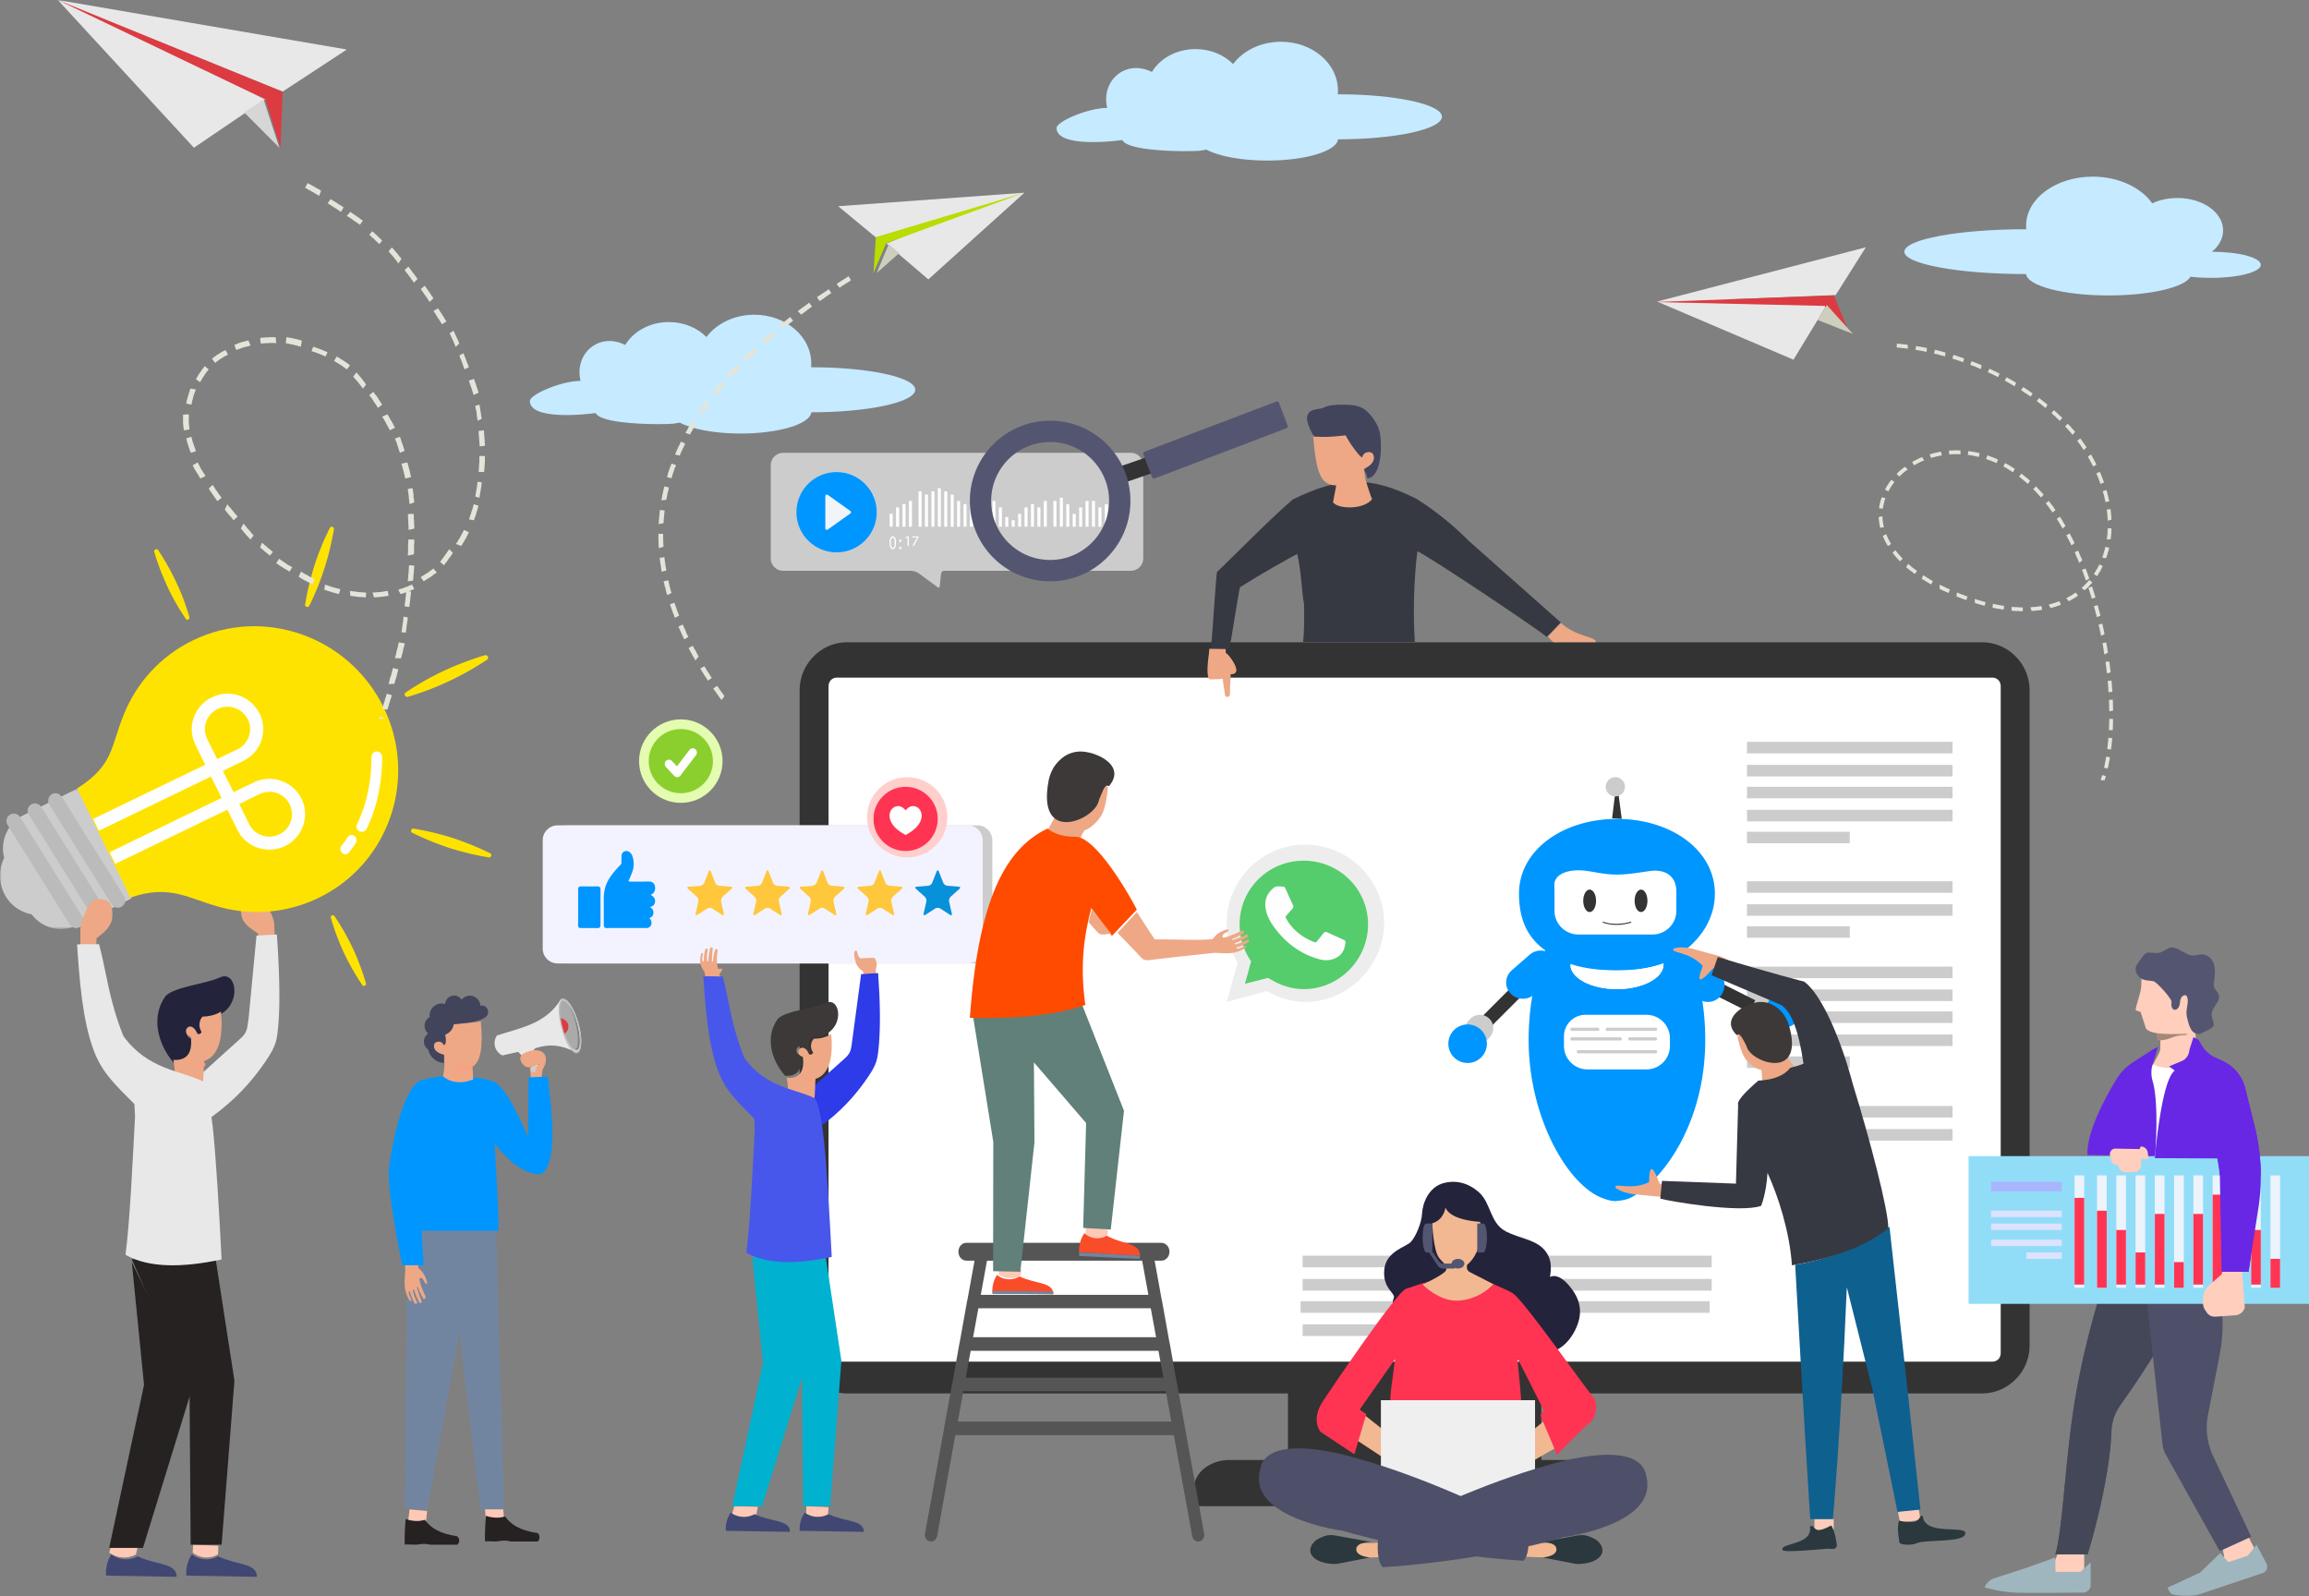 <svg xmlns="http://www.w3.org/2000/svg" xmlns:xlink="http://www.w3.org/1999/xlink" width="719" height="497" viewBox="0 0 719 497">
    <rect x="0" y="0" width="719" height="497" fill="#808080" stroke="none"/>
    <defs>
        <path id="a" d="M0 .364h41.112v43.92H0z"/>
        <path id="c" d="M0 497h720V0H0z"/>
    </defs>
    <g fill="none" fill-rule="evenodd">
        <path fill="#EEA886" d="M86 299c-4.013-.26-6.12-.389-6.12-.389.659-3.515.792-6.185.46-7.943-2.235-1.498-4.802-3.06-5.13-5.663-.856-4.624.92-6.577 5.13-5.86 2.107.324 5.33 6.9 5.07 9.244.196 3.189.393 6.64.59 10.611"/>
        <g transform="translate(0 245)">
            <mask id="b" fill="#fff">
                <use xlink:href="#a"/>
            </mask>
            <path fill="#CCC" d="M24.498.364l16.614 34.338-17.146 8.436-.198.066c-4.918 2.342-10.766.737-13.89-3.48-3.722-.738-6.977-3.079-8.638-6.627a12.473 12.473 0 0 1 .065-10.977c-1.328-5.156.997-10.712 5.848-13.187l.2-.134L24.497.364z" mask="url(#b)"/>
        </g>
        <path fill="#FFE300" d="M69.281 282.666c9.774 2.45 20.347 1.588 29.989-3.113 21.941-10.664 30.984-37.223 20.146-59.344-10.839-22.123-37.436-31.461-59.378-20.797-10.172 4.965-17.554 13.312-21.476 23.05C34.44 232.592 35.37 238.355 24 245.508l16.623 33.977c12.632-4.305 18.02.463 28.658 3.18"/>
        <path fill="#BBB" d="M12.84 251.24c-.727-1.058-2.115-1.389-3.17-.726a2.255 2.255 0 0 0-.728 3.106l19.418 31.071a2.247 2.247 0 0 0 3.103.728c1.122-.661 1.453-2.049.792-3.106l-19.416-31.072zm6.406-3.108c-.727-1.125-2.114-1.455-3.17-.793-1.057.662-1.388 2.115-.728 3.175l19.417 31.071a2.255 2.255 0 0 0 3.106.728c1.12-.663 1.451-2.051.791-3.175l-19.416-31.006zm-13.012 6.28a2.252 2.252 0 0 0-3.104-.727c-1.122.662-1.453 2.117-.79 3.174l19.414 31.073c.726 1.059 2.115 1.388 3.17.726 1.124-.661 1.454-2.113.729-3.173L6.234 254.412z"/>
        <path fill="#FEFEFE" d="M64.51 230.123a7.785 7.785 0 0 1-.664-4.005 7.02 7.02 0 0 1 1.722-3.679c.93-1.05 2.189-1.772 3.512-2.166a7.103 7.103 0 0 1 4.04.196 6.835 6.835 0 0 1 3.313 2.366c.863 1.05 1.324 2.363 1.458 3.808a6.878 6.878 0 0 1-.994 3.94 7.112 7.112 0 0 1-2.981 2.758l-6.295 3.02-3.111-6.238zm16.297 17.14c1.258-.592 2.716-.788 4.041-.656a7.397 7.397 0 0 1 3.71 1.706c1.06.919 1.787 2.167 2.119 3.482.33 1.313.33 2.69-.132 4.004a6.793 6.793 0 0 1-2.385 3.284c-1.127.853-2.452 1.314-3.844 1.446a7.052 7.052 0 0 1-3.974-.987c-1.192-.655-2.12-1.64-2.782-2.954l-3.048-6.237 6.295-3.088zm-50.018 11.425l34.913-16.876c2.913 5.911.397.722 3.313 6.632l-34.913 16.943L35.89 269l34.91-16.876 3.115 6.238c.93 2.035 2.517 3.612 4.372 4.727a11.44 11.44 0 0 0 6.296 1.445c2.25-.132 4.305-.92 6.028-2.233 1.72-1.247 3.047-3.087 3.774-5.188a11.03 11.03 0 0 0 .267-6.37c-.532-2.035-1.723-3.94-3.38-5.45a12.082 12.082 0 0 0-5.896-2.694c-2.12-.262-4.372.067-6.361 1.053l-6.292 3.02c-2.916-5.91-.397-.722-3.314-6.633l6.294-3.085c2.053-.985 3.643-2.496 4.77-4.335a11.15 11.15 0 0 0 1.458-6.238c-.132-2.234-.927-4.334-2.253-5.977-1.258-1.707-3.113-3.085-5.234-3.807-2.118-.722-4.371-.79-6.425-.198a10.986 10.986 0 0 0-5.499 3.348c-1.459 1.643-2.384 3.678-2.716 5.845a11.118 11.118 0 0 0 1.058 6.304l3.05 6.237L29 255.011l1.789 3.677z"/>
        <path fill="#FFE300" d="M139.802 212.106a87.394 87.394 0 0 1-12.829 4.877c-.336.065-.603-.063-.803-.322-.268-.384-.2-.767.067-.96a84.714 84.714 0 0 1 11.962-6.805c4.076-1.927 8.418-3.533 12.829-4.88.336-.066.668.064.802.385.268.322.2.77-.067.962-3.877 2.57-7.818 4.816-11.961 6.743M109.875 295.298a77.723 77.723 0 0 1 4.074 10.885c.13.268 0 .539-.258.673-.324.202-.646.202-.84-.067-2.198-3.226-4.074-6.584-5.755-10.08a75.66 75.66 0 0 1-4.073-10.95c-.064-.201 0-.47.26-.672.323-.133.644-.133.839.136 2.198 3.224 4.074 6.585 5.753 10.075M54.855 181.262c1.678 3.493 3.031 7.12 4.128 10.948.064.202-.064.472-.256.672-.325.202-.71.136-.841-.135-2.193-3.222-4.128-6.582-5.74-10.074-1.613-3.492-3.033-7.119-4.13-10.88a.597.597 0 0 1 .322-.672c.26-.2.647-.134.841.066 2.128 3.225 4.063 6.582 5.676 10.075M100.981 177.07c-1.256 4.016-2.828 7.83-4.714 11.645-.126.201-.44.334-.755.268-.313-.067-.565-.403-.502-.737.691-4.217 1.696-8.297 2.955-12.313 1.257-3.95 2.891-7.83 4.777-11.579.126-.269.376-.404.692-.337.377.136.566.469.566.737-.755 4.217-1.698 8.365-3.019 12.316M141.053 260.963a87.188 87.188 0 0 0-12.316-2.95c-.202-.063-.535.125-.671.375-.132.314-.066.754.202.88a92.606 92.606 0 0 0 11.648 4.77c4.017 1.255 8.1 2.259 12.316 2.95.27.062.538-.127.67-.378.203-.313.067-.753-.2-.878a92.054 92.054 0 0 0-11.65-4.769"/>
        <path fill="#FFF" d="M119 235.665c0-.867-.73-1.665-1.66-1.665-.926 0-1.657.732-1.657 1.665 0 3.992-.4 7.72-1.197 11.248a40.844 40.844 0 0 1-3.317 9.72 1.656 1.656 0 0 0 .73 2.198c.863.399 1.858.067 2.257-.732a45.185 45.185 0 0 0 3.583-10.453A57.226 57.226 0 0 0 119 235.665M110.772 262.53c.424-.717.242-1.762-.423-2.285-.726-.456-1.632-.26-2.116.456-.303.59-.605.98-.847 1.307-.302.39-.605.783-.968 1.24-.605.716-.543 1.762.121 2.349.604.588 1.573.522 2.117-.13.423-.521.725-.979 1.088-1.435.363-.458.664-.915 1.028-1.501"/>
        <path fill="#EEA886" d="M25.026 301c4.006-.537 6.01-.67 6.01-.67-.84-3.559-1.163-6.378-.969-8.191 2.198-1.614 4.522-3.493 4.847-6.18.517-4.765-1.293-6.578-5.365-5.776-2.068.54-4.846 7.522-4.523 9.872V301z"/>
        <path fill="#FFC8B7" d="M60 483.477c2.223 1.782 5.333 2.035 7.873.574L68 481.32l-7.873-.32-.127 2.477z"/>
        <path fill="#414773" d="M59.747 484a10.245 10.245 0 0 0-1.71 6.612L80 491c0-4.407-6.246-3.564-12.1-6.414-2.63 1.49-5.851 1.23-8.153-.586"/>
        <path fill="#FFC8B7" d="M34 483.477c2.417 1.782 5.707 2.035 8.328.574l.672-2.86-8.26-.191-.74 2.477z"/>
        <path fill="#414773" d="M34.681 484a10.618 10.618 0 0 0-1.644 6.612L55 491c0-4.407-6.248-3.564-12.165-6.414-2.566 1.49-5.788 1.23-8.154-.586"/>
        <path fill="#262222" d="M34 482l10.855-50.78-3.82-38.22L60 431.75 44.52 482z"/>
        <path fill="#E8E8E8" d="M82.78 330.368C76.31 339.914 69.64 345.18 64.225 349c-.922-7.966-1.185-8.493-2.375-9.876-.86-.462-.99-1.712-1.85-2.304l14.659-13.234c2.574-2.171 2.244-3.487 2.772-6.647l2.444-25.61 6.338-.329c.726 9.874 1.056 20.54.528 27.19-.462 5.792-.594 7.176-3.961 12.178"/>
        <path fill="#262222" d="M41 392.067L67.146 392 73 429.937 69.008 481h-9.647l-.332-48.029z"/>
        <path fill="#23233B" d="M54.2 330.98c4.278.27 6.122-2.219 5.528-7.465-3.29-1.007-.656-5.38 1.515-2.018.13.136.197.338.262.54.529 1.412 1.843.133 1.58-.135-.922-1.48-.856-3.498.33-4.842 2.435-.066 4.409-.674 5.857-1.613 5.922-3.9 4.08-13.182-.593-11.163-5.331 2.352-13.95 2.824-17.11 5.849-4.609 6.323-2.567 14.93 2.567 20.847h.064z"/>
        <path fill="#EEA886" d="M63.435 333.619c0-.974.065-2.147.194-3.255 3.877-1.237 6.072-6.12 5.17-15.364-1.423.91-3.36 1.498-5.752 1.563-1.164 1.3-1.229 3.253-.324 4.686.259.26-1.032 1.498-1.55.132-.065-.196-.13-.392-.258-.523-2.132-3.255-4.718.979-1.487 1.953.583 5.08-1.228 7.489-5.428 7.228.257 1.498.451 3.19.451 4.753 3.363-.324 5.235 2.865 8.789 2.085l.195-3.258z"/>
        <path fill="#FF9D81" d="M60 331.13a6.755 6.755 0 0 0 3.93.842c0-.323 0-.646.07-.972-1.22.326-2.577.39-4 .13"/>
        <path fill="#E8E8E8" d="M69 392.18c-12.125 2.57-22.666 2.702-29.913-1.451 1.383-10.68 2.24-29.596 2.963-43.044l-.197-3.891c-5.599-5.67-9.95-9.558-12.583-16.48-3.69-9.69-4.547-22.742-5.27-33.223 2.173-.199 4.676 0 6.85-.068 2.305 8.572 3.03 17.338 7.577 28.61 7.643 10.482 17.79 10.68 24.642 14.04 1.187 1.451 2.175 6.132 3.164 14.109.92 8.106 2.042 26.499 2.767 41.398"/>
        <path fill="#C6EAFF" d="M211.67 131.598c-2.168.28-1.015.47-7.01.47-6.04 0-17.893-.607-19.182-3.452-2.953.419-20.478 2.379-20.478-3.774 0-1.958 9.592-6.197 15.77-6.243-2.025-8.53 5.814-15.286 13.928-11.186 2.537-4.24 7.656-7.129 13.608-7.129 4.656 0 8.853 1.819 11.67 4.66 3.136-4.194 8.67-6.944 14.892-6.944 9.827 0 17.757 6.756 17.757 15.194 0 .37 0 .746-.047 1.165h.047c17.891 0 32.375 3.12 32.375 6.99 0 3.865-14.484 7.035-32.375 7.035-.323 3.634-10.054 6.616-21.996 6.616-8.072 0-15.13-1.35-18.96-3.402M375.67 46.599c-2.169.28-1.016.468-7.011.468-6.041 0-17.892-.607-19.182-3.452-2.952.42-20.477 2.379-20.477-3.772 0-1.96 9.59-6.198 15.77-6.243-2.026-8.531 5.813-15.287 13.928-11.188 2.537-4.24 7.655-7.128 13.608-7.128 4.655 0 8.853 1.819 11.67 4.66C387.111 15.75 392.643 13 398.867 13c9.825 0 17.757 6.755 17.757 15.194 0 .37 0 .745-.049 1.165h.05c17.892 0 32.374 3.12 32.374 6.99 0 3.865-14.482 7.035-32.375 7.035-.323 3.634-10.054 6.616-21.997 6.616-8.071 0-15.129-1.35-18.959-3.401M630.912 71.38C610.007 71.38 593 74.5 593 78.39c0 3.828 17.007 6.952 37.912 6.952.41 3.71 11.747 6.658 25.68 6.658 12.982 0 23.707-2.533 25.483-5.834 1.98.234 4.234.354 6.558.354 8.47 0 15.367-1.826 15.367-4.063 0-2.24-6.83-4.067-15.232-4.067 2.188-1.768 3.486-4.124 3.486-6.656 0-5.599-6.356-10.076-14.21-10.076-2.937 0-5.602.59-7.851 1.65C666.705 58.417 659.737 55 651.675 55c-11.473 0-20.763 6.834-20.763 15.199 0 .415 0 .768.067 1.18h-.067z"/>
        <path fill="#333" d="M617.215 212.441H263.788c-.739 0-1.364.287-1.82.742a2.604 2.604 0 0 0-.741 1.816v203.894c0 .738.283 1.363.742 1.818.455.453 1.08.795 1.819.795h353.427c.737 0 1.364-.342 1.818-.795.456-.455.743-1.08.743-1.818V215c0-.683-.287-1.363-.743-1.816a2.53 2.53 0 0 0-1.818-.742M263.788 200h353.427c4.096 0 7.791 1.705 10.462 4.43C630.352 207.16 632 210.853 632 215v203.894c0 4.147-1.648 7.898-4.323 10.566-2.67 2.727-6.366 4.433-10.462 4.433H479.938v20.735h18.255c6.086 0 11.088 4.09 11.088 9.033V469H371.72v-5.34c0-5 5.001-9.033 11.09-9.033h18.253v-20.735H263.788c-4.097 0-7.794-1.706-10.466-4.433-2.67-2.668-4.322-6.42-4.322-10.566V215c0-4.146 1.653-7.839 4.322-10.569 2.672-2.725 6.369-4.43 10.466-4.43"/>
        <path fill="#FFF" d="M260.555 424h359.893c.683 0 1.307-.283 1.815-.738.454-.51.737-1.134.737-1.872V213.61c0-.68-.283-1.36-.737-1.873-.508-.453-1.132-.737-1.815-.737H260.555c-.683 0-1.308.284-1.815.737-.455.512-.74 1.193-.74 1.873v207.78c0 .738.285 1.363.74 1.872.507.455 1.132.738 1.815.738"/>
        <mask id="d" fill="#fff">
            <use xlink:href="#c"/>
        </mask>
        <path fill="#CCC" d="M544 304.588h64V301h-64v3.588zm0 21.132h64v-3.588h-64v3.588zm0 6.835h32v-3.588h-32v3.588zm32-17.602h32v3.59h-64v-3.59h32zm-32 40.214h64v-3.588h-64v3.588zm0 6.833h32v-3.588h-32V362zm0-14.011h64V344.4h-64v3.588zm0-36.282h64v-3.588h-64v3.588z" mask="url(#d)"/>
        <path fill="#555" d="M359.993 416.385h-56.985l1.652-9.002h53.68l1.653 9.002zm2.284 12.623H300.72l1.54-8.377h58.476l1.54 8.377zm2.457 13.645h-66.47l1.713-9.455h63.044l1.713 9.455zm-9.08-50.104l1.942 10.644h-52.193l1.943-10.644H355.654zm-54.42 12.288s0 .054-.06.112l-2.34 13.079c0 .055-.055.112-.055.17l-2.228 12.455s-.054.054-.054.11l-2.4 13.248c-.06.227-.114.453-.114.735l-5.94 32.778c-.227 1.134.457 2.21 1.482 2.435 1.032.227 2.057-.508 2.288-1.642l5.65-31.42h68.066l5.716 31.42c.168 1.134 1.198 1.869 2.223 1.642 1.033-.225 1.714-1.301 1.489-2.435l-5.941-32.778c0-.282-.058-.508-.113-.735l-2.4-13.248c0-.056 0-.11-.054-.11l-2.227-12.456c0-.057 0-.114-.06-.169l-2.343-13.079c0-.058-.054-.112-.054-.112l-2.228-12.288h2.113c1.371 0 2.512-1.243 2.512-2.774 0-1.528-1.14-2.775-2.512-2.775H300.89c-1.369 0-2.454 1.247-2.454 2.775 0 1.53 1.085 2.774 2.454 2.774h2.573l-2.23 12.288z" mask="url(#d)"/>
        <path fill="#CCC" d="M544 234.584h64V231h-64v3.584zm0 21.168h64v-3.585h-64v3.585zm0 6.828h32v-3.583h-32v3.583zm32-17.584h32v3.584h-64v-3.584h32zm-32 40.175h64v-3.585h-64v3.585zm0 6.829h32v-3.585h-32V292zm0-14h64v-3.585h-64V278zm0-36.248h64v-3.585h-64v3.585zM405 405.172H532.374v3.628H405v-3.628zm.626-10.543H533V391H405.626v3.629zm0 21.371h63.661v-3.629h-63.661V416zm0-14.112H533v-3.63H405.626v3.63z" mask="url(#d)"/>
        <path fill="#E8E8E8" d="M272.775 73.962l28.38-8.455-25.139 10.329L289.071 87 319 60l-58 4.214z" mask="url(#d)"/>
        <path fill="#BADC00" d="M319 60l-46.27 13.839L272 85l3.973-9.303z" mask="url(#d)"/>
        <path fill="#CDCEBE" d="M280 78.816L276.74 76 273 85z" mask="url(#d)"/>
        <path fill="#E4E5DA" d="M255.238 93.76l.698-.49.675-.432.643-.507.676-.434.697-.488.248-.154-.839-1.22-.195.177-.696.489-.676.432-.698.488-.678.433-.695.485.84 1.22zm-5.76 4.204l.617-.454.622-.453.642-.508.623-.454.62-.454.252-.156-.843-1.22-.25.157-.623.453-.638.51-.677.43-.645.508-.618.456-.122.141 1.04 1.044zm-5.47 4.258l.564-.476.622-.452.589-.53.62-.454.546-.42-.862-1.166-.625.454-.564.476-.62.454-.568.476-.619.453-.49.442 1.407.743zm-5.609 4.774l.512-.497.565-.473.565-.477.57-.474.508-.498.155-.067-.939-1.13-.153.066-.51.496-.567.476-.568.476-.565.475-.511.497-.492.443 1.43.687zm-5.675 5.257l.512-.497.512-.497.49-.44.51-.497.512-.497.49-.441-1.014-1.098-.511.498-.488.44-.514.497-.514.496-.51.497-.457.518-.177.123 1.159.898zm-5.063 5.309l.433-.466.459-.516.437-.464.455-.517.491-.445.458-.517.118-.145-1.055-.986-.122.142-.512.498-.435.463-.457.517-.437.464-.455.518-.439.463-.195.178 1.256.813zm-4.53 5.39l.382-.487.379-.483.404-.54.434-.464.384-.485.433-.462.044-.112-1.136-.954-.044.11-.432.463-.382.486-.405.538-.434.464-.382.484-.402.541-.336.376 1.493.524zm-4.354 5.9l.382-.484.327-.507.325-.506.38-.483.327-.507.381-.485.142-.197-1.178-.846-.143.2-.38.484-.382.483-.325.507-.382.486-.347.562-.328.503-.283.398 1.484.392zm-3.939 6.45l.249-.476.327-.502.25-.476.326-.506.274-.529.327-.506.305-.45.043-.11-1.255-.812-.045.112-.327.503-.27.53-.326.506-.328.505-.27.529-.253.472-.325.508-.087.218 1.385.484zm-3.165 6.56l.196-.495.218-.55.25-.47.196-.496.27-.526.25-.474.217-.55.122-.141-1.321-.647-.121.143-.218.55-.27.526-.25.473-.216.548-.252.473-.218.549-.195.495-.11.274 1.452.319zm-2.618 7.094l.194-.492.141-.519.144-.516.194-.49.141-.518.195-.495.195-.494.217-.548.022-.056-1.385-.48-.021.053-.197.495-.215.547-.198.496-.14.516-.195.492-.163.572-.143.514-.14.52 1.354.403zm-1.573 6.679l.086-.536.118-.46.087-.538.087-.538.142-.514.14-.515.087-.539.087-.218-1.45-.318-.034.24-.14.515-.14.518-.087.536-.14.517-.089.537-.087.538-.14.514-.044.429 1.517-.168zm-.864 7.278l.031-.558.011-.504.088-.538.01-.503.087-.536.01-.504.085-.538.034-.241-1.497-.208v.317l-.085.538-.011.504-.085.538-.031.56-.067.48-.031.56-.031.558-.022.372 1.504-.297zm.009 7.304l-.044-.524-.045-.526.011-.505-.045-.525.01-.504-.023-.579.01-.504.001-.319-1.502-.02.05.339-.03.558-.01.503.023.583.044.524-.011.503.021.583.046.524.032.392 1.462-.503zm.838 7.438l-.047-.525-.098-.547-.12-.49-.043-.526-.1-.546-.042-.524-.1-.547-.01-.45-1.46.186.01.449.099.548.045.524.096.547.102.547.04.525.1.547.1.547.011.13 1.417-.395zm1.643 6.997l-.175-.516-.154-.566-.098-.548-.175-.514-.098-.545-.156-.568-.118-.491-.045-.21-1.448.317.043.208.154.57.099.545.173.517.157.566.096.55.155.565.175.511.074.286 1.34-.677zm2.365 7.087l-.21-.591-.227-.536-.177-.511-.205-.59-.179-.513-.23-.534-.15-.57-.044-.206-1.44.449.1.229.151.569.232.533.153.569.227.534.21.59.228.535.155.568.087.097 1.32-.622zm2.875 6.59l-.283-.558-.285-.553-.209-.593-.229-.533-.284-.554-.229-.536-.23-.534-1.318.62.174.517.284.554.231.535.26.61.232.536.282.557.285.554.066.153 1.253-.774zm3.203 6.084l-.339-.577-.286-.555-.282-.558-.34-.575-.306-.503-.282-.557-1.287.7.284.555.286.558.336.577.284.557.34.578.307.5.283.557 1.002-1.257zm4.097 6.69l-.362-.522-.337-.578-.393-.598-.362-.523-.339-.58-.338-.575-.207-.273-1.233.722.189.327.337.578.393.599.339.578.362.523.391.598.34.578 1.22-.853zm3.932 5.675l-.395-.599-.413-.545-.413-.544-.398-.6-.412-.543-.22-.402-1.221.852.276.424.413.545.395.598.414.543.392.603.417.543.239.347.926-1.222zm35.847-127.184l.696-.489.753-.464.674-.433.754-.467.696-.485-.764-1.256-.698.488-.752.466-.752.467-.674.433-.695.487-.155.065.917 1.188z" mask="url(#d)"/>
        <path fill="#E8E8E8" d="M571.618 91.876L537.5 93.242l31.24 1.865L558.469 112 516 93.903 581 77z" mask="url(#d)"/>
        <path fill="#DC3B41" d="M515 94.044L571.057 92 576 104l-7.844-8.743z" mask="url(#d)"/>
        <path fill="#CDCEBE" d="M566 99.634L568.857 95l8.143 9z" mask="url(#d)"/>
        <path fill="#E4E5DA" d="M600.01 108.385l-.234-.053-.294-.076-.233-.052-.275-.034-.277-.032-.247-.094-.277-.033-.231-.052-.277-.035-.274-.033-.233-.052-.273-.03-.234-.053-.187 1.185.21.009.277.033.232.053.294.074.276.033.231.051.275.034.234.052.273.032.232.055.292.074.236.052.275.033.124.048.085-1.189zm5.794 1.409l-.251-.094-.275-.033-.254-.095-.249-.097-.276-.031-.252-.098-.294-.075-.233-.051-.295-.077-.231-.051-.296-.076-.23-.054-.172-.026-.25 1.16.126.047.274.034.234.052.296.076.23.053.294.074.253.096.233.053.293.075.233.052.293.077.233.051.252.095.169.03.145-1.167zm5.783 1.838l-.253-.097-.254-.093-.248-.1-.294-.074-.254-.095-.253-.096-.251-.097-.294-.075-.252-.095-.25-.095-.296-.078-.234-.05-.19-.072-.312 1.136.126.048.294.077.251.096.253.095.295.075.23.054.254.095.252.095.252.095.293.077.253.096.25.095.256.094.104.007.272-1.118zm5.493 2.123l-.27-.14-.253-.094-.25-.1-.273-.136-.25-.096-.254-.095-.25-.095-.315-.12-.252-.096-.252-.098-.25-.093-.253-.096-.02-.044-.422 1.134.252.096.272.139.293.075.256.096.248.095.255.097.248.093.276.14.249.096.253.095.207.115.271.14.232.051.252-1.16zm5.564 2.615l-.227-.16-.273-.14-.252-.094-.227-.158-.251-.095-.273-.138-.252-.097-.27-.14-.21-.115-.27-.139-.253-.094-.271-.14-.126-.049-.504 1.066.146.091.252.097.271.138.252.095.208.115.271.138.254.098.272.139.207.114.272.14.25.094.23.16.252.096.062.022.46-1.044zm5.177 2.79l-.253-.095-.229-.16-.27-.139-.228-.157-.23-.16-.252-.094-.227-.16-.272-.137-.228-.158-.251-.097-.229-.16-.273-.136-.061-.026-.568 1.042.065.024.27.139.228.16.252.092.229.161.228.158.252.095.23.158.269.14.208.116.23.159.27.138.229.16.126.047.485-1.11zm5.112 3.341l-.228-.156-.23-.16-.224-.159-.23-.158-.229-.156-.228-.16-.229-.16-.229-.157-.21-.115-.225-.16-.23-.158-.27-.138-.165-.135-.65.973.166.135.27.14.229.159.229.157.226.158.23.16.229.157.209.113.226.161.23.158.226.16.23.158.23.159.018.042.629-1.018zm4.619 3.515l-.203-.222-.23-.159-.183-.177-.23-.16-.228-.156-.186-.18-.226-.158-.23-.159-.185-.178-.227-.16-.249-.201-.23-.157-.71.95.227.159.23.157.182.178.23.158.23.16.183.179.23.159.247.2.185.18.23.156.185.18.226.158.188.179.544-1.086zm4.643 4.132l-.186-.178-.185-.178-.203-.222-.229-.159-.186-.177-.186-.177-.206-.223-.184-.178-.185-.176-.23-.16-.183-.179-.205-.222-.185-.177-.066-.024-.771.927.04-.018.207.22.186.179.184.176.228.16.183.176.187.179.185.178.186.178.206.222.184.178.185.177.185.178.186.177.062.026.796-.883zm3.954 4.338l-.162-.242-.185-.178-.142-.197-.206-.221-.185-.178-.141-.197-.207-.222-.14-.198-.186-.177-.186-.18-.204-.22-.143-.198-.166-.134-.83.795.12.154.186.176.14.2.184.178.207.222.141.196.186.178.184.179.14.197.208.222.143.197.185.177.14.198.143.198.776-.925zm3.598 4.812l-.164-.24-.143-.198-.138-.2-.164-.24-.142-.198-.16-.239-.145-.199-.141-.196-.162-.242-.142-.197-.14-.197-.163-.241-.186-.179-.918.73.142.197.142.196.143.199.143.197.206.22.142.2.142.196.1.218.14.199.162.239.143.199.14.196.145.198.159.241.859-.86zm3.069 5.368l-.159-.346-.2-.33-.16-.348-.2-.327-.178-.39-.202-.327-.2-.33-.16-.347-.22-.37-1.021.618.201.328.161.347.2.327.2.328.16.346.2.329.158.346.204.33.157.346.038.086 1.02-.616zm2.338 5.59l-.116-.365-.113-.368-.139-.303-.116-.367-.158-.348-.114-.367-.159-.347-.138-.304-.158-.346-.099-.22-1.078.49.08.173.156.345.159.35.14.304.114.368.138.303.115.365.157.347.095.326.159.348-.023.061 1.098-.445zm1.63 5.862l-.052-.344-.095-.322-.072-.387-.094-.325-.054-.342-.114-.366-.053-.343-.096-.325-.116-.365-.092-.325-.04-.087-1.095.338-.025.064.096.324.115.365.094.325.096.323.052.344.096.323.052.34.096.325.052.344.094.324 1.155-.208zm.72 5.694l-.032-.3-.008-.361-.033-.299-.01-.363-.05-.343-.033-.299-.008-.363-.054-.343-.051-.343-.032-.3-1.175.162.031.302.053.343.033.3.052.344-.01.318.052.343.032.3-.011.318.053.344.033.299-.032.276 1.2-.335zm-.29 6.1l.073-.293.012-.32.053-.338.03-.276.012-.32.053-.337.01-.32.012-.318.011-.32.01-.32.005-.211-1.165-.048-.007.213-.01.317-.012.32-.031.275-.01.321-.012.318-.027.276-.057.338-.03.274-.012.321-.073.293-.007.215 1.171-.06zm-1.414 5.93l.094-.251.073-.298.138-.272.074-.294.074-.295.074-.296.117-.315.093-.25.075-.295.073-.297.052-.337.006-.107-1.162-.26-.002.105-.076.296-.072.292-.073.298-.095.251-.072.296-.076.294-.09.251-.076.298-.093.25-.075.295-.092.252-.09.146 1.201.242zm-2.777 5.547l.155-.227.137-.269.156-.229.136-.271.2-.247.136-.271.158-.23.136-.27.093-.252.138-.272.155-.227.137-.271.023-.06-1.085-.558-.023.061-.092.252-.138.273-.157.226-.094.253-.136.272-.157.224-.157.23-.135.27-.16.229-.11.209-.157.227-.138.272-.042.018 1.02.638zm-3.87 4.421l.218-.204.222-.205.22-.203.219-.204.217-.204.176-.182.201-.249.22-.204.201-.247.177-.184.199-.25.108-.1-.928-.784-.091.146-.177.183-.22.204-.156.227-.175.187-.219.202-.178.185-.22.203-.155.228-.24.162-.22.203-.176.183-.175.187.952.72zm-4.963 3.395l.306-.138.24-.16.301-.136.24-.16.28-.18.26-.118.241-.16.28-.18.24-.161.242-.16.236-.162-.665-1.004-.24.159-.239.16-.24.16-.237.16-.242.161-.239.161-.258.117-.283.18-.26.117-.239.161-.256.116-.26.117.792.95zm-5.679 2.149l.325-.092.318-.092.322-.094.322-.093.28-.074.32-.092.304-.138.32-.092.303-.138.28-.075.128-.058-.45-1.104-.085.038-.324.095-.259.117-.323.092-.256.118-.323.092-.279.075-.322.094-.278.073-.323.093-.322.094-.233.053.555 1.108zm-5.891.888l.36-.008.342-.05.358-.004.386-.072.364-.006.34-.049.341-.05.34-.048.342-.052.107.004-.191-1.22-.086.038-.343.05-.342.05-.342.049-.34.05-.34.05-.364.007-.3.03-.361.007-.384.067-.274-.032.387 1.189zm-6.244-.11l.442.06.381.037.424.02.382.036.405-.027.38.039.423.017.364-.008.316.014-.02-1.194-.257.012-.424-.019-.36.006-.383-.037-.384-.036-.36.007-.423-.018-.382-.037-.38-.038-.106-.004-.038 1.17zm-5.922-.882l.444.06.465.105.398.08.446.06.402.08.444.06.443.061.4.082.147-1.167-.4-.079-.38-.036-.446-.063-.401-.08-.4-.08-.464-.105-.405-.078-.463-.106-.104-.005-.126 1.21zm-5.452-1.462l.483.147.464.104.439.17.463.103.484.149.42.121.234.054.315-1.138-.23-.051-.422-.123-.486-.15-.464-.104-.44-.167-.463-.103-.44-.168-.465-.107.108 1.263zm-5.795-2.092l.502.19.462.212.5.19.507.193.482.148.505.19.126.047.377-1.112-.125-.048-.484-.148-.46-.21-.503-.191-.485-.149-.462-.21-.503-.19-.268-.142-.17 1.23zm-5.234-2.347l.544.278.605.303.589.259.583.258.418.23.484-1.108-.459-.212-.588-.259-.542-.276-.545-.278-.564-.217-.5-.296-.025 1.318zm-5.544-3.147l.457.318.499.298.437.272.499.299.5.296.501.296.042-.018.524-1.02-.5-.297-.48-.255-.455-.318-.481-.254-.458-.316-.438-.276-.207-.113-.44 1.088zm-4.871-3.608l.35.313.35.311.393.295.396.293.394.292.41.338.395.293.714-.952-.394-.292-.395-.295-.394-.29-.394-.294-.35-.314-.35-.312-.35-.312-.147-.092-.628 1.018zm-4.227-4.478l.263.351.246.31.243.308.309.333.245.307.309.332.305.332.289.288.102.113.835-.797-.103-.11-.244-.31-.308-.33-.287-.289-.246-.31-.286-.289-.245-.307-.265-.35-.225-.267-.059-.13-.878.815zm-3.053-5.216l.158.349.138.303.157.348.14.303.158.349.2.326.14.305.2.327.204.328.098.217 1-.662-.08-.174-.18-.285-.182-.283-.158-.347-.182-.284-.14-.305-.157-.346-.14-.305-.138-.304-.138-.303-.06-.131-1.038.574zm-1.267-5.868l-.011.32.05.345.034.297.052.343.033.299.052.345.031.3.055.341.093.324.054.344.04.084 1.133-.249.004-.108-.094-.324-.077-.278-.034-.3-.05-.343-.076-.278-.033-.301-.032-.3-.032-.3.011-.318-.033-.3-.013-.256-1.157.313zm.93-6.18l-.115.316-.075.296-.116.315-.072.291-.075.297-.075.295-.073.297-.072.294-.056.339-.03.276-.054.337-.025.064 1.207.135-.02-.043.076-.295.029-.277.074-.295.03-.276.074-.294.074-.295.05-.233.073-.294.076-.297.091-.25.118-.315.047-.126-1.16-.262zm3.033-5.455l-.203.248-.196.246-.198.249-.18.29-.157.228-.18.291-.2.248-.137.271-.18.292-.136.27-.139.27-.087.146 1.043.576.088-.146.137-.271.138-.271.156-.23.136-.27.156-.227.18-.29.158-.228.154-.227.2-.249.2-.247.156-.23.045-.02-.954-.719zm4.196-4.044l-.241.161-.262.224-.26.222-.286.18-.259.224-.222.205-.26.223-.22.203-.243.267-.218.204-.112.103.845.822.066-.083.218-.2.263-.226.22-.205.22-.203.216-.204.266-.224.238-.159.262-.225.24-.16.263-.223.153-.123-.887-.803zm5.392-3.014l-.363.113-.303.137-.302.137-.346.156-.283.178-.3.137-.347.156-.283.18-.3.136-.284.182-.042.02.624 1.024.28-.179.303-.136.283-.18.301-.135.303-.138.283-.18.303-.137.301-.137.303-.136.32-.093.131-.06-.582-1.045zm5.838-1.697l-.344.05-.384.07-.32.092-.386.07-.322.093-.385.07-.32.093-.366.11-.321.094-.322.094.364 1.145.26-.117.32-.093.344-.05.364-.113.32-.094.343-.05.322-.093.384-.07.341-.048.324-.095.06.025-.276-1.183zm6.069-.39l-.362.01-.424-.019-.36.005-.427-.016-.361.006-.404.026-.362.006-.362.007-.406.026-.127.058.109 1.155.149-.016.363-.005.34-.052.363-.005.36-.007.362-.005.362-.007.425.017.358-.005.384.037.043-.02-.023-1.196zm5.962.866l-.4-.082-.422-.122-.4-.082-.403-.08-.38-.037-.401-.08-.402-.082-.38-.036-.34-.056-.123 1.208.317.014.338.057.402.079.379.038.402.08.4.08.36.1.4.082.403.078.043-.017.207-1.142zm5.691 1.981l-.398-.187-.396-.188-.442-.165-.397-.188-.422-.123-.376-.146-.44-.165-.377-.142-.043.02-.378 1.111.062.025.377.141.38.146.417.124.378.143.382.142.394.186.377.144.398.188.127.046.377-1.112zm5.276 2.901l-.435-.273-.376-.25-.415-.23-.395-.293-.417-.23-.395-.188-.418-.23-.166-.135-.548 1.086.145.09.397.187.419.231.372.25.375.25.42.23.373.249.375.251.126.046.563-1.04zm4.763 3.711l-.413-.336-.37-.357-.414-.335-.395-.295-.413-.337-.35-.313-.373-.25-.712.952.31.226.394.293.413.336.351.315.411.336.354.312.413.336.104.11.69-.993zm4.21 4.327l-.41-.442-.349-.419-.388-.4-.391-.398-.348-.419-.388-.4-.103-.11-.858.857.104.112.369.358.39.396.349.42.388.398.347.42.39.4.103.111.795-.884zm3.685 4.775l-.183-.285-.224-.264-.182-.285-.18-.287-.225-.261-.162-.242-.226-.265-.183-.284-.203-.222-.183-.284-.122-.154-.96.748.124.155.204.22.18.284.207.224.181.284.225.265.16.24.183.285.226.264.162.24.18.286.104.11.897-.772zm3.127 4.921l-.203-.327-.181-.285-.181-.285-.183-.284-.157-.347-.18-.286-.184-.283-.18-.283-.181-.285-.125-.154-.955.642.059.13.18.283.18.286.184.283.183.284.18.288.158.345.184.285.18.284.182.283.14.304.9-.878zm2.813 5.379l-.159-.35-.14-.304-.2-.328-.157-.346-.139-.304-.202-.329-.138-.302-.159-.35-.182-.28-.039-.088-1.058.531.04.087.201.328.138.302.158.349.184.283.158.348.137.304.18.282.16.349.158.348.1.216.959-.746zm2.409 5.4l-.116-.366-.158-.347-.137-.303-.159-.347-.16-.349-.156-.345-.114-.37-.139-.303-.138-.303-1.079.487.119.26.159.348.115.369.157.345.139.305.157.346.158.347.16.348.093.324.14.303.959-.748zm2.168 5.671l-.116-.366-.115-.368-.158-.349-.115-.365-.115-.367-.16-.347-.113-.368-.157-.346-.079-.28-1.117.4.096.323.159.349.115.368.157.346.095.323.115.367.159.347.114.367.116.366.098.217 1.021-.617zm1.903 5.892l-.073-.384-.113-.367-.115-.367-.115-.367-.116-.368-.116-.367-.116-.366-.112-.368-.116-.366-.04-.088-1.138.358.04.088.115.367.113.367.119.365.113.37.116.365.115.367.114.367.115.366.116.367 1.094-.339zm1.594 5.668l-.114-.367-.074-.385-.134-.411-.117-.367-.07-.387-.116-.366-.073-.386-.114-.367-.076-.281-1.156.314.074.282.115.365.116.368.072.385.115.369.072.386.114.368.117.366.07.386.018.15 1.161-.422zm1.27 5.76l-.092-.429-.071-.384-.071-.389-.072-.386-.116-.366-.072-.388-.07-.386-.075-.385-.078-.174-1.135.252.035.191.073.388.117.366.072.387.07.387.073.384.116.368.07.387.071.387.058.237 1.097-.446zm1.062 5.755l-.074-.389-.073-.385-.028-.406-.073-.386-.07-.388-.073-.385-.071-.386-.072-.39-.038-.084-1.158.208.04.087.072.387.073.385.072.386.071.388.029.406.053.34.072.387.071.388.07.387 1.107-.55zm.852 6.103l-.07-.386-.01-.364-.07-.386-.074-.385-.008-.364-.073-.385-.027-.407-.074-.384-.051-.344-1.173.164.05.344.073.386.01.361.071.389.071.385.01.362.07.387.03.404.053.345.035.193 1.157-.315zm.519 6.048l-.01-.361-.027-.406-.056-.343-.025-.405-.01-.364-.028-.405-.053-.343-.01-.362-.03-.406-.037-.087-1.151.103-.001.104.007.363.071.387.01.362.01.362.07.387.012.363.008.363.028.404.05.344-.004.106 1.176-.166zm.227 5.867l-.01-.361-.009-.364-.01-.36-.006-.363-.01-.363-.01-.363-.008-.363-.01-.362-.008-.363-.017-.148-1.17.057-.005.106.01.364.01.362.006.363.03.404-.009.32.007.363.011.36.008.364.01.363-.006.211 1.196-.227zm-.1 6.068l-.009-.361.054-.34-.011-.363.014-.32-.007-.362.03-.381.01-.32-.009-.362-.007-.362.01-.32-1.148-.003-.028.275.008.362.008.362-.053.338.01.363-.011.322.008.358-.054.34.01.363-.01.317-.048.127 1.233-.033zm-.524 6.048l.013-.32.054-.338.052-.339.012-.318.051-.337.012-.322.057-.339.01-.318.053-.338-.01-.362.054-.231-1.189-.094-.008.213-.055.34-.01.318-.053.339-.011.319-.055.34-.011.318-.052.337-.012.32-.053.338-.032.275-.022.065 1.205.134zm-1.05 5.92l.074-.294.075-.297.051-.339.075-.293.075-.297.011-.318.073-.296.073-.296.056-.337.072-.295.011-.319.046-.127-1.183-.198-.003.108-.054.337-.075.296-.03.276-.054.338-.073.295-.074.296-.03.275-.056.34-.07.294-.077.295-.03.274-.043.02 1.16.262zm-.975 3.687l.093-.253.074-.295.096-.252.07-.293.052-.232-1.136-.323-.05.23-.093.251-.075.297-.092.25-.075.297-.092.25 1.228.073zm-61.322-135.63l-.275-.032-.231-.051-.276-.034-.254.01-.234-.051-.274-.032-.274-.033-.213-.01-.273-.03-.278-.034-.21-.01-.277-.032-.275-.031-.083 1.186.276.035.214.007.274.034.276.031.21.012.277.032.23.05.254-.01.276.033.233.053.275.032.213.009.275.032.232.053-.088-1.22z" mask="url(#d)"/>
        <path fill="#EEA886" d="M482 198.218c2.121 2.194.947 1.744 4.351 1.744H497c-.278-1.913-5.908-1.463-10.928-5.962L482 198.218zM376.569 202c-.06.625-.06 1.08-.119 1.475-.784 5.68-.543 8.347.718 8.064 1.324 0 2.525-.056 3.605-.17 0 1.078.423 2.84.66 4.998.121.454.3.679.78.625.481 0 .663-.228.78-.683 0-2.839.183-4.43.245-6.361.96.058 1.559-.283 1.74-1.02.3-1.59-2.464-5.282-3.3-5.624v-1.248l-5.11-.056z" mask="url(#d)"/>
        <path fill="#373942" d="M441.081 155.336c-14.787-7.452-24.108-6.824-38.495.172-5.46 4.528-17.569 16.796-23.595 22.587-.343.4-1.653 23.56-1.991 23.848l5.74.057c.4-.229 3.017-18.917 3.47-19.203 5.402-3.44 16.204-9.633 17.74-10.264 1.423 6.249 1.365 12.098 2.103 15.478.116 5.046.057 9.001-.285 11.868h34.801c-.568-8.026-.343-19.377.796-28.206 3.184 1.262 37.64 24.307 40.256 26.658l4.379-4.529c-.228-.229-28.376-25.168-28.601-25.34-4.946-4.987-10.407-9.4-16.318-13.126" mask="url(#d)"/>
        <path fill="#EEA886" d="M408.91 135.975c.93 9.7 1.71 15.161 7.173 15.161l-.994 5.27c1.685 2.24 9.647 2.297 12.145-.975-.466-1.147-1.513-4.245-1.979-6.026-.23-.918-.29-1.949-.519-3.099 3.428-.918 3.718-3.557 2.847-5.396a2.147 2.147 0 0 0-2.091-.459c-.7.23-1.22.862-1.396 1.608-.759.058-1.222-1.205-1.337-3.788-1.919-.402-3.253-1.492-3.952-3.271-4.417.515-8.598 1.263-10.807.975h.91z" mask="url(#d)"/>
        <path fill="#42445C" d="M409.471 135.889c2.173.28 5.355.169 9.597-.339.672 1.689 4.358 6.924 5.136 6.865a1.897 1.897 0 0 1 1.285-1.52c.726-.28 1.507-.11 2.012.395.892 1.802-.058 3.378-2.736 4.727.22 1.072 1.586 2.972.666 2.983 5.18-.065 4.882-11.44 4.19-14.426-.758-3.273-3.415-6.178-4.635-7.017-2.245-1.546-4.177-1.442-6.617-1.546-1.398-.059-4.73.093-6.122.882-1.397.788-5.247 0-5.247 3.527 0 1.244 1.688 5.41 2.471 5.469" mask="url(#d)"/>
        <path fill="#FFC8B7" d="M251 471.475c1.939 1.792 4.687 2.04 6.838.557l.162-2.722-6.893-.31-.107 2.475z" mask="url(#d)"/>
        <path fill="#414773" d="M250.584 471c-1.163 1.675-1.684 3.676-1.568 5.675L269 477c0-3.784-5.694-3.026-11.039-5.513-2.32 1.297-5.285 1.08-7.377-.487" mask="url(#d)"/>
        <path fill="#FFC8B7" d="M228 471.475c2.101 1.792 5.08 2.04 7.417.557l.583-2.847-7.358-.185-.642 2.475z" mask="url(#d)"/>
        <path fill="#414773" d="M227.544 471a8.625 8.625 0 0 0-1.511 5.675L246 477c0-3.784-5.688-3.026-11.027-5.513-2.324 1.297-5.285 1.08-7.43-.487" mask="url(#d)"/>
        <path fill="#00B2CF" d="M228 469l9.6-44.523L234.21 391 251 424.988 237.316 469z" mask="url(#d)"/>
        <path fill="#00B2CF" d="M234 390.058l22.909-.058L262 423.72 258.496 469h-8.43l-.34-42.661z" mask="url(#d)"/>
        <path fill="#CCC" d="M309 295.393c0 2.545-2.074 4.607-4.639 4.607H176.64c-2.564 0-4.639-2.062-4.639-4.607v-33.785c0-2.545 2.075-4.608 4.639-4.608H304.36c2.565 0 4.639 2.063 4.639 4.608v33.785z" mask="url(#d)"/>
        <path fill="#F3F3FF" d="M306 295.393c0 2.545-2.077 4.607-4.64 4.607H173.638c-2.563 0-4.638-2.062-4.638-4.607v-33.785c0-2.545 2.075-4.608 4.638-4.608H301.36c2.563 0 4.64 2.063 4.64 4.608v33.785z" mask="url(#d)"/>
        <path fill="#0096FF" d="M186.99 277.931v9.414c0 .539.033 1.143-.182 1.39-.088.1-.167.134-.25.176-.298.14-1.011.073-1.488.073h-3.891c-.28 0-.553.022-.714-.053a1.063 1.063 0 0 1-.376-.335c-.155-.313-.06-1.042-.06-1.49v-9.917c0-.277-.024-.557.047-.723.091-.233.354-.396.647-.433.417-.06 1.025-.02 1.495-.02h2.926c.443 0 1.042-.054 1.371.078a.697.697 0 0 1 .39.332c.139.292.085 1.011.085 1.508M203.031 278.908c.41.29.876.776.94 1.433.084.824-.271 1.516-.802 1.8-.21.118-.453.148-.672.27.016.179.18.232.264.307.194.145.425.39.542.64.407.908.05 1.883-.554 2.26-.172.103-.366.142-.52.251.001.183.173.214.244.3.314.34.547 1.179.307 1.814-.175.483-.66.912-1.207.97-.532.057-1.096-.005-1.652 0-3.194.016-6.512.016-9.854.016-.786 0-1.596.17-1.901-.287-.206-.329-.148-.95-.148-1.461v-4.785c0-1.068-.04-2.178 0-3.209.148-4.092 2.034-6.414 4.003-8.66.215-.243.493-.56.753-.824.253-.261.635-.588.708-.871.061-.196.016-.448.025-.682.003-.226.003-.463.015-.673.021-.452-.012-.92.06-1.326.115-.639.63-1.115 1.228-1.18.892-.094 1.546.47 1.843 1 .603 1.06.868 2.84.54 4.458-.145.686-.418 1.353-.671 1.976-.172.42-.374.935-.596 1.386-.069.154-.205.366-.196.455.052.274.735.238 1.055.238 1.29 0 2.533-.013 3.826-.013.862 0 1.79-.126 2.364.152.558.264.957.797 1.015 1.572.067.912-.214 1.623-.75 2.04-.16.128-.285.152-.552.31.028.179.217.228.343.323" mask="url(#d)"/>
        <path fill="#FFC73C" d="M220.667 271.349c.182-.465.484-.465.666 0l1.391 3.541c.182.467.725.88 1.205.92l3.641.29c.48.04.572.337.204.667l-2.778 2.49c-.364.326-.573.995-.457 1.486l.855 3.726c.115.49-.126.674-.54.411l-3.109-2.01c-.408-.266-1.081-.266-1.487 0l-3.113 2.01c-.409.263-.651.078-.54-.41l.856-3.727c.112-.49-.096-1.16-.46-1.486l-2.776-2.49c-.367-.327-.275-.626.205-.667l3.637-.29c.48-.04 1.023-.453 1.205-.92l1.395-3.541zM238.667 271.349c.181-.465.487-.465.666 0l1.39 3.541c.183.467.725.88 1.206.92l3.64.29c.48.04.574.337.205.667l-2.779 2.49c-.363.326-.572.995-.457 1.486l.855 3.726c.116.49-.126.674-.539.411l-3.108-2.01c-.41-.266-1.083-.266-1.492 0l-3.109 2.01c-.409.263-.655.078-.54-.41l.855-3.727c.117-.49-.092-1.16-.46-1.486l-2.774-2.49c-.368-.327-.276-.626.204-.667l3.637-.29c.48-.04 1.023-.453 1.205-.92l1.395-3.541zM255.667 271.349c.183-.465.487-.465.665 0l1.392 3.541c.183.467.725.88 1.205.92l3.642.29c.477.04.573.337.204.667l-2.779 2.49c-.364.326-.572.995-.457 1.486l.856 3.726c.119.49-.127.674-.54.411l-3.11-2.01c-.408-.266-1.083-.266-1.49 0l-3.11 2.01c-.41.263-.656.078-.54-.41l.856-3.727c.115-.49-.097-1.16-.462-1.486l-2.774-2.49c-.369-.327-.273-.626.204-.667l3.64-.29c.478-.04 1.02-.453 1.203-.92l1.395-3.541zM273.668 271.349c.184-.465.485-.465.663 0l1.391 3.541c.188.467.726.88 1.206.92l3.64.29c.482.04.574.337.21.667l-2.78 2.49c-.367.326-.576.995-.46 1.486l.859 3.726c.115.49-.13.674-.54.411l-3.11-2.01c-.411-.266-1.082-.266-1.49 0l-3.113 2.01c-.406.263-.652.078-.541-.41l.86-3.727c.112-.49-.097-1.16-.465-1.486l-2.775-2.49c-.365-.327-.272-.626.205-.667l3.641-.29c.48-.04 1.023-.453 1.206-.92l1.393-3.541z" mask="url(#d)"/>
        <path fill="#0791DA" d="M291.667 271.349c.183-.465.483-.465.665 0l1.392 3.541c.182.467.725.88 1.206.92l3.64.29c.48.04.572.337.205.667l-2.78 2.49c-.363.326-.571.995-.457 1.486l.856 3.726c.115.49-.126.674-.54.411l-3.11-2.01c-.408-.266-1.08-.266-1.486 0l-3.113 2.01c-.408.263-.651.078-.54-.41l.857-3.727c.11-.49-.098-1.16-.462-1.486l-2.774-2.49c-.369-.327-.276-.626.204-.667l3.638-.29c.48-.04 1.022-.453 1.204-.92l1.395-3.541z" mask="url(#d)"/>
        <path fill="#FFCFCC" d="M295 254.5c0 6.904-5.596 12.5-12.5 12.5s-12.5-5.596-12.5-12.5 5.596-12.5 12.5-12.5 12.5 5.596 12.5 12.5" mask="url(#d)"/>
        <path fill="#FF3453" d="M292 255c0 5.524-4.476 10-10 10-5.522 0-10-4.476-10-10 0-5.523 4.478-10 10-10 5.524 0 10 4.477 10 10" mask="url(#d)"/>
        <path fill="#FFF" d="M278.355 251.386c2.03-1.204 3.511.775 3.647.962.133-.187 1.612-2.166 3.641-.962 1.834 1.087 2.759 5.24-3.617 8.596l-.024.018-.03-.018c-6.37-3.355-5.45-7.51-3.617-8.596" mask="url(#d)"/>
        <path fill="#E3FCB0" d="M225 237.007c0 7.17-5.824 12.993-13 12.993-7.18 0-13-5.823-13-12.993 0-7.185 5.82-13.007 13-13.007 7.176 0 13 5.822 13 13.007" mask="url(#d)"/>
        <path fill="#8BCF2E" d="M222 237.005c0 5.516-4.48 9.995-10 9.995-5.523 0-10-4.48-10-9.995 0-5.527 4.477-10.005 10-10.005 5.52 0 10 4.478 10 10.005" mask="url(#d)"/>
        <path fill="#FFF" d="M214.699 233.505l-3.922 5.135a602.025 602.025 0 0 0-1.557-1.676 1.263 1.263 0 0 0-1.824-.039 1.367 1.367 0 0 0-.037 1.885l2.581 2.778c.258.279.621.43.994.41a1.27 1.27 0 0 0 .95-.506l4.839-6.333a1.362 1.362 0 0 0-.212-1.87 1.262 1.262 0 0 0-1.812.216" mask="url(#d)"/>
        <path fill="#EEA886" d="M268.065 298.43c1.353-.056 4.397-.395 4.397.055 1.129 2.138.113 2.138.227 5.29l-3.665.225a7.018 7.018 0 0 0-.34-1.577c-.847-.672-1.973-1.405-2.311-3.207-1.014-3.32.338-3.769.562-2.7.17.845.339 1.52 1.13 1.913" mask="url(#d)"/>
        <path fill="#2D3BE8" d="M270.142 335.574c-5.745 8.41-11.605 13.095-16.385 16.426-.856-7-1.081-7.451-2.106-8.694-.798-.45-.852-1.524-1.651-2.033l12.972-11.627c2.275-1.977 1.99-3.106 2.445-5.926l2.731-20.379 5.291-.341c.626 8.695.738 15.975.285 21.846-.457 5.14-.569 6.324-3.582 10.728" mask="url(#d)"/>
        <path fill="#3D3938" d="M244.589 334.984c3.692.223 5.312-1.896 4.753-6.357-2.85-.833-.56-4.624 1.399-1.725.053.167.164.334.221.501.446 1.172 1.567.113 1.399-.167-.894-1.226-.782-2.954.22-4.123 2.181 0 3.86-.558 5.147-1.395 5.196-3.286 3.577-11.202-.502-9.475-4.644 2.005-12.242 2.398-14.983 4.962-4.026 5.405-2.238 12.762 2.236 17.78h.11z" mask="url(#d)"/>
        <path fill="#EEA886" d="M253.819 338.927c0-.92.057-1.951.119-2.985 3.7-1.09 5.7-5.566 4.88-13.942-1.353.861-3.12 1.436-5.413 1.436-1.054 1.203-1.173 2.982-.232 4.244.177.29-1.002 1.379-1.47.173-.06-.173-.177-.345-.233-.517-2.06-2.984-4.468.92-1.471 1.777.587 4.592-1.116 6.772-4.999 6.543.24 1.377.355 2.928.415 4.361 3.114-.343 4.877 2.524 8.229 1.892l.175-2.982z" mask="url(#d)"/>
        <path fill="#FF9D81" d="M250 336.123c.883.67 1.916.97 2.948.852.052-.306.052-.669.052-.975-.886.364-1.87.364-3 .123" mask="url(#d)"/>
        <path fill="#EEA886" d="M224.68 306.774c-.268-.455-.589-2.605-.589-3.567.321-.338.748-1.02.909-1.585l-1.015.057c-.855.509-.907-4.188-.48-5.718 0-.226-.16-.397-.427-.397a.541.541 0 0 0-.48.34c-.374 1.473-.585 2.548-.534 3.397a.39.39 0 0 1-.266.113c-.106-.056-.162-.113-.106-.225 0-1.245.106-2.55.265-3.85 0-.17-.16-.339-.37-.339a.544.544 0 0 0-.483.34c-.32 1.244-.482 2.545-.533 3.791 0 .058-.109.17-.215.17s-.16-.057-.212-.112c-.054-1.19.052-2.377.268-3.567 0-.17-.216-.282-.377-.227-.211 0-.373.114-.426.283-.32 1.19-.48 2.378-.427 3.51 0 .113-.106.17-.21.17-.162.056-.218-.057-.267-.17-.056-.792.05-1.585.21-2.376-.105-.058-.21-.058-.371-.058-.11.058-.215.171-.215.284-.694 2.263-.267 3.733 1.068 5.66.212.509.32 3.734.587 4.302l4.696-.226z" mask="url(#d)"/>
        <path fill="#4857EB" d="M259 391.387c-10.768 2.283-20.172 2.396-26.61-1.313 1.253-9.47 1.994-26.3 2.62-38.339l-.112-3.365c-5.016-5.079-8.89-8.56-11.227-14.72-3.248-8.615-4.043-20.254-4.671-29.61 1.936-.113 4.101.056 6.042 0 2.048 7.587 2.675 15.404 6.779 25.446 6.78 9.356 15.84 9.471 21.88 12.493 1.082 1.255 1.993 5.48 2.79 12.552.858 7.245 1.825 23.562 2.509 36.856" mask="url(#d)"/>
        <path fill="#EEA886" d="M336.394 264c-4.501-.687-7.122-1.664-11.394-3.274a1.2 1.2 0 0 1 .226-.343c.573-1.15 3.135-5.687 3.82-7.01 2.847-10.628 3.817-12.466 15.954-8.33-.342 3.791-.915 6.606-1.825 8.446-.966 1.952-3.533 4.538-5.356 4.998-1.425 1.84-1.65 3.33-1.425 5.513" mask="url(#d)"/>
        <path fill="#3D3938" d="M336.217 234.002c-1.68.06-3.241.52-4.685 1.445-1.393.925-2.664 2.254-3.47 3.582-.758 1.386-1.275 2.659-1.508 3.931-3.935 20.284 14.35 12.31 15.564 6.473.173-.695 1.16-2.832 1.388-3.411.232-.578.58-1.041 1.043-1.33.403-.287.518.349.81.058 5.497-6.47-4.168-10.863-9.142-10.748" mask="url(#d)"/>
        <path fill="#FFC8B7" d="M311 396.857c1.915 1.372 4.647 1.517 6.781.391.219-1.075.273-1.66.166-1.758l-.112-.05-6.726-.44-.109 1.857z" mask="url(#d)"/>
        <path fill="#F94C28" d="M310.456 397c-1.137 1.748-1.591 3.786-1.421 5.825L328 403c-.058-3.901-5.453-3.087-10.506-5.535-2.215 1.342-5.05 1.168-7.038-.465" mask="url(#d)"/>
        <path fill="#7285A0" d="M309 402c.055.351.114.65.172.95 7.507 0 13.769 0 18.771.05.057-.3.057-.599.057-.85l-19-.15z" mask="url(#d)"/>
        <path fill="#FFC8B7" d="M338 384.365c1.846 1.805 4.51 2.177 6.687.808.272-1.367.38-2.114.272-2.24h-.112l-6.683-.933-.164 2.365z" mask="url(#d)"/>
        <path fill="#F94C28" d="M337.662 384a9.667 9.667 0 0 0-1.647 5.974L355 391c.053-4.044-5.347-3.439-10.347-6.216-2.276 1.327-5.06.966-6.991-.784" mask="url(#d)"/>
        <path fill="#7285A0" d="M336 390c0 .41.053.764.112 1.12 7.507.352 13.708.647 18.716.88.113-.352.113-.706.172-1l-19-1z" mask="url(#d)"/>
        <path fill="#608079" d="M345.88 382.871l-8.587-.514.915-32.653-16.257-18.893.17 24.887L317.717 396l-8.475-.17.06-40.247L303 316.481c14.257.232 25.592-2.168 34.006-3.481L350 345.882l-4.12 36.99z" mask="url(#d)"/>
        <path fill="#FF4B00" d="M336.838 313.311c-8.382 2.68-19.67 3.934-33.872 3.65H302c2.393-32.733 9.294-52.006 24.231-58.961 2.053 1.708 4.961 2.566 8.725 2.566 6.329.057 16.593 17.85 19.044 22.694l-6.56 6.901-1.195 1.253c-.229-.283-.456-.57-.685-.856-3.08-3.99-5.702-7.81-5.702-7.81a50.452 50.452 0 0 0-1.025 4.22c-1.882 8.324-2.166 16.992-.856 25.944-.34.115-.742.284-1.14.4" mask="url(#d)"/>
        <path fill="#EDEDED" d="M382 312l3.38-12.25c-2.198-3.802-3.38-8.026-3.38-12.418C382 273.983 392.983 263 406.415 263 419.85 263 431 273.983 431 287.332 431 300.679 419.849 312 406.415 312c-4.223 0-8.28-1.352-11.911-3.38L382 312z" mask="url(#d)"/>
        <path fill="#55CD6C" d="M394.833 304.5l.75.417C398.667 306.834 402.25 308 406 308c10.916 0 20-9.083 20-20.166C426 276.75 416.916 268 405.917 268c-11 0-19.917 8.833-19.917 19.834 0 3.833 1.084 7.583 3.084 10.75l.5.75-1.917 7 7.166-1.834z" mask="url(#d)"/>
        <path fill="#FEFEFE" d="M399.546 276.084l-1.62-.084c-.512 0-1.023.168-1.364.504-.767.672-2.045 1.931-2.386 3.61-.597 2.519.341 5.542 2.557 8.565 2.216 3.023 6.477 7.893 13.978 9.99 2.386.673 4.262.254 5.796-.67a4.954 4.954 0 0 0 2.216-3.191l.255-1.175a.84.84 0 0 0-.426-.924l-5.37-2.435a.82.82 0 0 0-1.022.252l-2.13 2.687a.67.67 0 0 1-.683.167c-1.448-.503-6.306-2.518-8.95-7.556-.084-.252-.084-.504.086-.672l2.046-2.267c.17-.252.255-.588.17-.84l-2.471-5.458c-.086-.251-.341-.503-.682-.503" mask="url(#d)"/>
        <path fill="#EEA886" d="M354.05 296.767l-6.05-6.295 5.996-6.472c1.88 2.858 3.71 5.715 5.588 8.511 5.996-.057 14.671.409 18.038-.115.857-1.108 1.598-1.809 2.797-2.39 1.083-.409 2.055-.874 2.108-.409.06.291-.398.643-.912.875-.799.35-1.423 1.398-.456 1.458l.286-.06c1.712-.406 2.966-1.048 5.253-2.04.228-.115.456 0 .63.234.112.176 0 .465-.174.583-1.426.873-2.57 1.456-3.483 1.75-.059.057-.059.175 0 .23.114.06.173.117.284.06 1.43-.467 2.798-1.05 4.112-1.633.227-.117.455 0 .57.175.114.235.058.465-.17.583-1.199.76-2.513 1.342-3.883 1.868-.114.055-.114.115-.114.232.06.116.174.173.227.173a16.48 16.48 0 0 0 3.77-1.513c.228-.06.455.055.512.291.056.175 0 .348-.171.465-1.085.757-2.34 1.284-3.65 1.631-.117.059-.117.234-.06.352 0 .117.173.173.286.117a10.95 10.95 0 0 0 2.512-.991c.171.057.224.175.224.29a.313.313 0 0 1-.17.29c-3.42 2.393-6.047 1.75-9.759 1.692 0 0-14.606 1.516-19.974 2.215-2.11.294-2.454-.233-4.167-2.157M346 290.712l-1.838.227c-1.781.225-1.96-.115-3.62-2.029L339 287.165a47.436 47.436 0 0 1 1.065-4.165s2.73 3.771 5.935 7.712" mask="url(#d)"/>
        <path fill="#FBCCBA" d="M571 473h-6V476.318c2.192 1.026 4.211.785 6 0V473z" mask="url(#d)"/>
        <path fill="#EEA886" d="M548.714 338A67.641 67.641 0 0 0 560 334.002c-.059-.111-.173-.222-.226-.33-.58-.888-3.283-4.443-3.976-5.553-3.456-8.66-4.49-10.16-14.798-5.606.632 3.164 1.381 5.493 2.36 6.939 1.036 1.609 3.513 3.496 5.127 3.718.227 2.275.227 2.941.227 4.83" mask="url(#d)"/>
        <path fill="#0096FF" d="M476.01 324.985c.356 23.561 12.346 44.292 23.15 48.154 1.487.532 2.93.985 4.34.83 1.413-.155 3.021-.326 4.535-1.159 10.217-5.621 22.59-23.184 22.956-47.825.402-27.05-12.308-48.985-27.491-48.985-15.182 0-27.9 21.934-27.49 48.985" mask="url(#d)"/>
        <path fill="#FFF" d="M489 300.433c0 4.184 6.492 7.567 14.499 7.567 8.007 0 14.499-3.383 14.499-7.558 0-.05.004-.392 0-.442-4.462 1.54-9.242 2.345-14.5 2.345-5.095 0-10.14-.466-14.498-1.912" mask="url(#d)"/>
        <path fill="#FFF" d="M489 300.148c0 4.342 6.492 7.852 14.5 7.852s14.5-3.51 14.5-7.843c0-.051 0-.105-.004-.157-4.463 1.598-9.239 2.132-14.496 2.132-5.096 0-10.14-.483-14.5-1.984" mask="url(#d)"/>
        <path fill="#333" d="M505 255l-1.578-12L502 254.805z" mask="url(#d)"/>
        <path fill="#CCC" d="M500 245a3 3 0 1 0 6 0 3 3 0 0 0-6 0" mask="url(#d)"/>
        <path fill="#FFF" d="M494.284 333h18.432c4.006 0 7.284-3.282 7.284-7.293v-2.415c0-4.011-3.278-7.292-7.284-7.292h-19.047c-3.668 0-6.669 3.004-6.669 6.676v3.031c0 4.011 3.278 7.293 7.284 7.293" mask="url(#d)"/>
        <path fill="#CCC" d="M500.41 321h15.18c.226 0 .41-.178.41-.397v-.207a.404.404 0 0 0-.41-.396h-15.18a.404.404 0 0 0-.41.396v.207c0 .219.184.397.41.397M489.447 321h8.106c.245 0 .447-.178.447-.397v-.207c0-.218-.202-.396-.447-.396h-8.106c-.245 0-.447.178-.447.396v.207c0 .219.202.397.447.397M507.41 324h8.18c.226 0 .41-.179.41-.397v-.207a.405.405 0 0 0-.41-.396h-8.18a.405.405 0 0 0-.41.396v.207c0 .218.184.397.41.397M489.433 324h15.136c.237 0 .431-.179.431-.397v-.207c0-.217-.194-.396-.431-.396h-15.136c-.238 0-.433.179-.433.396v.207c0 .218.195.397.433.397M491.42 328h24.16a.41.41 0 0 0 .42-.397v-.207c0-.218-.188-.396-.42-.396h-24.16c-.231 0-.42.178-.42.396v.207c0 .219.189.397.42.397" mask="url(#d)"/>
        <path fill="#333" d="M546.299 316l1.701-3.817L529.701 303 528 306.817z" mask="url(#d)"/>
        <path fill="#0096FF" d="M535.13 302.516l-5.721-4.9c-2.69-2.278-5.531-2.248-7.243.732-1.797 2.275-1.481 5.666.703 7.538l5.722 4.9c2.185 1.872 5.444 1.542 7.242-.732 1.799-2.274 1.482-5.666-.703-7.538" mask="url(#d)"/>
        <path fill="#CCC" d="M554.994 314.555l-.102-1.63c-.106-1.718-1.522-3.032-3.147-2.918l-2.978.207c-1.625.112-2.867 1.61-2.76 3.328l.007.11c.158 2.553 2.263 4.505 4.677 4.338l1.543-.107c1.624-.113 2.866-1.61 2.76-3.328" mask="url(#d)"/>
        <path fill="#0096FF" d="M551.969 310.271c2.329-1.933 5.795-1.627 7.743.683 1.95 2.311 1.66 5.773-.688 7.685-2.639 2.15-5.794 1.627-7.743-.683a5.427 5.427 0 0 1 .688-7.685" mask="url(#d)"/>
        <path fill="#333" d="M461 317.043l2.956 2.957L479 304.957 476.043 302z" mask="url(#d)"/>
        <path fill="#0096FF" d="M477.684 309.712l5.589-4.874a4.987 4.987 0 0 0 .402-7.158c-1.913-2.076-5.226-2.253-7.36-.391l-5.588 4.873a4.987 4.987 0 0 0-.402 7.158c1.913 2.077 5.225 2.252 7.359.392" mask="url(#d)"/>
        <path fill="#CCC" d="M457.37 323.931a4.14 4.14 0 0 1-.293-5.862l.648-.71c1.545-1.692 4.202-1.822 5.905-.29a4.139 4.139 0 0 1 .293 5.861l-.65.712c-1.542 1.69-4.2 1.82-5.904.29" mask="url(#d)"/>
        <path fill="#0096FF" d="M451 325a6 6 0 1 0 12 0 6 6 0 0 0-12 0M473 278.262c0 9.929 4.047 17.07 14.603 20.925 6.128 2.954 16.048 3.4 22.967 2.177 5.355-.946 11.616-2.999 15.996-7.063 4.632-4.298 7.434-9.904 7.434-16.039C534 264.724 520.347 255 503.5 255s-30.5 9.724-30.5 23.262" mask="url(#d)"/>
        <path fill="#FFF" d="M491.536 291h22.98c4.132 0 7.484-3.295 7.484-7.359v-6.012c0-4.064-2.426-6.53-6.746-6.53-1.867 0-7.25 1.245-11.807 1.245-3.939 0-7.761-1.032-10.052-1.253-5.459-.524-9.586 1.236-9.388 4.702.031.556.045 1.255.045 1.836v6.012c0 4.064 3.35 7.359 7.484 7.359" mask="url(#d)"/>
        <path fill="#333" d="M509 280.5c0 1.933.895 3.5 2 3.5s2-1.567 2-3.5-.895-3.5-2-3.5-2 1.567-2 3.5M493 280.5c0 1.932.895 3.5 2 3.5 1.104 0 2-1.568 2-3.5 0-1.933-.896-3.5-2-3.5-1.105 0-2 1.567-2 3.5M503.348 288c2.648 0 4.621-.723 4.652-.734l-.168-.265c-.463.175-4.76 1.422-8.67-.001l-.162.267c1.512.55 3.015.733 4.348.733" mask="url(#d)"/>
        <path fill="#3D3938" d="M547.783 312.008c1.447-.057 2.893.176 4.164.874 1.329.643 2.542 1.752 3.352 2.861a11.768 11.768 0 0 1 1.678 3.267c5.258 17.51-11.39 12.08-13.01 7.063-.174-.584-1.154-2.335-1.441-2.802-.294-.524-.638-.933-1.044-1.109-.348-.176-.463.35-.691.118-5.377-5.195 2.66-9.922 6.992-10.272" mask="url(#d)"/>
        <path fill="#FBCCBA" d="M591 470.594c5.56-.54 6.5-.594 6.5-.594.334 1.892.5 3.35.5 3.35-5.442.595-6.387.65-6.387.65-.387-1.892-.613-3.406-.613-3.406" mask="url(#d)"/>
        <path fill="#2B383D" d="M591.31 473.506c-.682 2.362-.059 5.063.169 6.864.623.842 4.088.76 5.203.225 2.907-1.395 15.154-.027 15.315-3.158.229-2.53-12.482.796-13.221-5.113-.056-.282.057-.393-.678-.282-.793 1.577-1.868 2.59-6.788 1.464M570.26 475c1.179 2.036 1.517 4.636 1.74 6.387-.333.96-1.12 1.076-2.302.85-.673-.113-14.265 1.46-14.654.386-.788-2.26 9.375-1.406 8.588-7.17-.053-.283.057-.226.787-.283 1.125 1.3 1.516 2.09 5.84-.17" mask="url(#d)"/>
        <path fill="#0E608F" d="M588.363 382c-2.852 2.154-12.314 8.957-29.363 11.849 2.734 48.987 4.676 79.151 4.676 79.151h7.069s2.451-26.762 4.333-72.178l7.927 31.526 7.868 38.442 7.127-.738s-3.876-36.684-9.637-88.052" mask="url(#d)"/>
        <path fill="#EEA886" d="M539 299.862c-.809-.858-1.385-1.43-3.406-2.117-3.12-.804-5.541-1.491-7.389-2.006-2.773-.802-5.082-.974-6.929-.403-1.673 1.492 4.617.689 8.95 5.444 0 .115-2.483 6.018.288 3.668.402-.23 1.385-1.204 2.943-2.923 1.155 0 3.349 1.49 4.62 2.864l.923-4.527zM522.424 372.805c-1.047.447-2.84 0-4.987-.113-3.243-.279-5.793-.559-7.645-.726-2.9-.222-5.157-.949-6.667-2.063-1.04-1.952 4.578 1.003 10.372-1.784.06-.112-.114-6.307 1.624-3.293.289.39.87 1.62 1.68 3.739 1.043.388 4.462.333 6.199-.504l-.576 4.744z" mask="url(#d)"/>
        <path fill="#373942" d="M550.385 365.217c3.37 7.324 6.919 18.451 7.602 28.783.287-.055.629-.112.915-.17 17.092-2.894 25.21-8.4 28.07-10.559.743-.51 1.028-.793 1.028-.793.059-5.679-5.888-28.217-11.034-44.85-3.657-13.854-9.66-27.934-15.146-31.962 0 0-9.947-2.5-26.925-7.666l-1.944 5.677 21.665 9.256c3.145 1.93 5.49 8.004 6.973 18.28-.854.396-2.23.795-4.113 1.305-1.887 2.384-5.204 3.746-9.946 3.976-4.635 3.973-6.75 6.527-6.291 7.55l-.684 24.524-23.038-.85-.517 5.507c1.947.679 24.696 4.653 31.384 2.269 0 0 1.602-3.633 2.001-10.277" mask="url(#d)"/>
        <path fill="#AAA" d="M174.938 311.033c1.214-.401 3.108 2.879 4.27 7.309 1.107 4.373 1.054 8.287-.16 8.63-.947.29-2.316-1.725-3.427-4.773.58-1.383.109-3.74-1.316-5.007-.58-3.28-.315-5.873.633-6.159" mask="url(#d)"/>
        <path fill="#DC3B41" d="M174 317c1.358 0 2.517.804 2.906 1.953.32 1.15-.195 2.415-1.295 3.047-.382-.748-.71-1.61-.967-2.53-.259-.861-.515-1.666-.644-2.47" mask="url(#d)"/>
        <path fill="#E8E8E8" d="M178.727 327.425l.222.111c.285.111.566.168.79.055 1.517-.39 1.685-4.457.396-9.028-1.352-4.624-3.603-7.97-5.121-7.523-.169 0-.34.168-.504.28l-.338.554c-1.634 2.51-3.936 4.571-6.974 6.187-3.429 1.84-8.716 3.178-12.425 4.35-.731 1.058-.957 2.338-.62 3.508.339 1.227 1.18 2.231 2.307 2.731l4.892-1.114 1.91 2.009.73-.113 2.364 4.568c1.125-.22 1.348-.5 1.406-1.392l-1.126-3.511c.058-.837.339-.892-.338-1.172-.222-.052-.281-.334-.281-.5-.057-.502.56-1.06 1.18-1.171 3.881-1.225 7.707-.835 11.53 1.17m-3.542-15.827c-1.013.277-1.294 2.788-.675 5.964.113.78.335 1.56.561 2.396.224.891.51 1.728.842 2.453 1.184 2.952 2.646 4.904 3.655 4.623 1.296-.332 1.353-4.122.17-8.358-1.238-4.29-3.26-7.467-4.553-7.078" mask="url(#d)"/>
        <path fill="#BBB" d="M174.88 320.256c-.978-3.584-1.142-6.883-.486-8.364.109-.168.214-.34.326-.567.16-.112.324-.284.488-.284 1.468-.456 3.647 2.958 4.954 7.68 1.248 4.666 1.086 8.818-.382 9.216-.217.115-.488.057-.764-.056a.379.379 0 0 0-.215-.114c-1.306-.854-2.938-3.813-3.922-7.51m4.9-1.422c-1.198-4.38-3.154-7.622-4.407-7.225-.978.282-1.251 2.845-.652 6.088.108.795.324 1.593.542 2.446.217.91.493 1.764.815 2.504 1.147 3.013 2.56 5.006 3.538 4.72 1.253-.34 1.309-4.209.165-8.533" mask="url(#d)"/>
        <path fill="#EEA886" d="M168.037 331.282c-1.155.657-2.142 1.015-3.019 1.072-1.152.063-2.03-.477-2.632-1.55-.717-1.254-.44-2.212.877-2.866 4.608-2.39 8.778-.06 5.652 5.254l-.275 2.267-3.348.541c0-.838-.218-2.69-.218-3.286.93-.179 1.92-.297 2.963-1.432" mask="url(#d)"/>
        <path fill="#CCC" d="M165 332.565c.512-.051 1.13-.256 1.745-.565l.102.154.153.565c-.051.82-.206 1.078-1.18 1.281h-.101l-.618-1.128-.101-.307z" mask="url(#d)"/>
        <path fill="#FFC8B7" d="M156.62 469l-5.62.592.327 4.408 5.673-.59z" mask="url(#d)"/>
        <path fill="#262222" d="M151.292 472c-.392 5.275-.276 7.941-.276 7.941s1.167-.058 3.673.059c0 0 2.62-.59 4.233 0h8.524c.334-.295.554-.827.554-1.305 0-.53-.22-1.006-.554-1.302-5.962-.95-8.243-2.667-10.195-5.216-1.834.652-4.066.475-5.96-.177" mask="url(#d)"/>
        <path fill="#FFC8B7" d="M133 470.495l-5.465-.495-.535 4.45 5.521.55z" mask="url(#d)"/>
        <path fill="#262222" d="M126.307 473c-.445 5.275-.275 7.939-.275 7.939s1.113-.057 3.67.061c0 0 2.617-.535 4.173 0h8.514c.387-.295.611-.769.611-1.303 0-.475-.224-.948-.611-1.305-5.898-.948-8.18-2.665-10.125-5.155-1.837.651-4.062.415-5.957-.237" mask="url(#d)"/>
        <path fill="#7285A0" d="M143 414.664L147.231 382h7.232L157 470h-7.341z" mask="url(#d)"/>
        <path fill="#7285A0" d="M130.62 382H149l-15.894 88-7.106-.393.806-75.49 4.566-.055z" mask="url(#d)"/>
        <path fill="#EEA886" d="M126.044 393.281l4.131-.281c.058.738.058 1.36.113 1.87 1.058.908 1.674 1.643 2.178 2.833.389 1.078.782 2.042.336 2.097-.284.058-.561-.395-.784-.963-.335-.738-1.285-1.416-1.396-.453l.059.285c.331 1.697.944 2.946 1.837 5.156.059.227-.052.51-.221.622-.224.115-.444 0-.555-.17-.783-1.415-1.288-2.548-1.567-3.455a.164.164 0 0 0-.222 0c-.113.055-.113.169-.055.284.39 1.36.893 2.719 1.396 4.078.11.171 0 .455-.167.511-.226.112-.446.059-.561-.17a18.12 18.12 0 0 1-1.619-3.854.431.431 0 0 0-.279-.112c-.055.056-.165.17-.11.226.279 1.304.725 2.55 1.34 3.74 0 .229-.111.397-.278.453a.445.445 0 0 1-.504-.171c-.672-1.076-1.12-2.321-1.45-3.568-.057-.114-.169-.17-.283-.114-.11.057-.167.17-.11.284.166.906.503 1.698.893 2.492a.377.377 0 0 1-.336.23.311.311 0 0 1-.279-.171c-2.12-3.459-1.507-6.008-1.34-9.58 0 0-.057-.85-.167-2.099" mask="url(#d)"/>
        <path fill="#0096FF" d="M154.046 356.072c.287 5.76 1.206 19.87 1.206 27.147h-23.981l.631 10.725-4.533.056h-2.12c-2.871-14.165-4.302-24.042-4.247-29.574.576-5.36 4.246-26.525 10.5-28.163 7.171-1.862 14.689-1.579 21.628.284 4.42 1.24 9.065 12.754 11.304 17.381l.169-18.456 5.968-.225c.977 8.75 3.615 27.769-2.354 30.422-6.594-.113-12.045-6.887-14.17-9.597" mask="url(#d)"/>
        <path fill="#EEA886" d="M149.71 318c.803 7.984-.06 12.706-2.58 14.167l.229 3.937c-3.151 1.347-6.814 1.29-9.396-.958.231-.956.344-2.193.46-3.71 0-.787-.116-1.63-.116-2.587-2.86-.169-3.61-2.304-3.206-3.933.4-.508 1.03-.731 1.66-.677.63.114 1.149.508 1.375 1.068.63-.111.801-1.179.457-3.257 1.548-.619 2.41-1.745 2.694-3.26 3.665-.282 6.645-.226 8.422-.79" mask="url(#d)"/>
        <path fill="#42445C" d="M149.304 317.664c-1.742.56-4.382 1.004-8.032 1.286-.227 1.506-1.126 2.621-2.641 3.236.338 2.063.222 3.18-.45 3.235-.226-.557-.729-.95-1.348-1.06-.617-.056-1.235.167-1.574.668-.449 1.619.561 2.79 3.032 3.404 0 .95-.056 1.786-.056 2.567-2.415-.169-4.38-1.84-4.888-4.183a3.023 3.023 0 0 1-1.347-2.512c0-.947.506-1.896 1.347-2.51-.783-.615-1.23-1.62-1.122-2.623.055-1.003.674-1.954 1.571-2.455a3.698 3.698 0 0 1 1.296-3.347 3.694 3.694 0 0 1 3.539-.727c.054-1.226.898-2.231 2.077-2.567 1.178-.279 2.415.224 3.033 1.23a3.306 3.306 0 0 1 3.54-1.117c1.293.446 2.246 1.619 2.303 2.956 1.01-.222 1.965.337 2.304 1.34.336.95-.11 2.009-1.01 2.455-.394.278-.903.501-1.574.724" mask="url(#d)"/>
        <path fill="#FF9D81" d="M147 332.777c-2.431.594-4.485 0-6-1.777 2.542 1.285 4.54 1.531 5.944.79l.056.987z" mask="url(#d)"/>
        <path fill="#E8E8E8" d="M88 28.526L44.99 11.176l37.629 19.728L60.376 46 18 0l90 15.418z" mask="url(#d)"/>
        <path fill="#DC3B41" d="M18 0l70 28.565L87.36 46l-4.743-15.054z" mask="url(#d)"/>
        <path fill="#D6D6D6" d="M76 34.973L82.096 31 87 46z" mask="url(#d)"/>
        <path fill="#E4E5DA" d="M120.304 216.46l-.13.527-.194.46-.13.527-.132.526-.196.46-.132.527-.193.526-.13.462-.067.263 1.63.262.132-.525.195-.462.13-.526.131-.526.196-.461.127-.526.197-.526.13-.528.132-.46-1.564-.46zM149.068 134.716v.518l.066.52.068.52v.517l.067.52v.52l.067.522V139l1.664-.193v-.518l-.067-.522v-.52l-.067-.52v-.584l-.067-.517-.065-.522v-.52l-.068-.584-1.666.195zM144.346 165.276l-.208.409-.206.412-.208.34-.21.414-.205.409-.205.344-.278.41-.204.34-.21.414-.274.341-.138.277 1.588.614.275-.341.207-.41.276-.41.207-.345.209-.41.272-.412.209-.412.207-.41.204-.412.21-.41.136-.276-1.517-.752zM147.408 157.413l-.125.478-.12.41-.124.482-.183.41-.123.48-.122.41-.185.41-.122.48-.12.412-.184.342 1.589.273.122-.412.185-.478.124-.41.182-.48.123-.48.123-.41.184-.48.122-.478.124-.48.122-.411-1.468-.481zM150.792 146.468l.069-.534v-.466l.07-.534v-.533l.069-.533V142h-1.723v1.803l-.069.534v.464l-.07.532v.533l-.069.47v.533l-.069.066 1.725.065zM148.684 150.065l-.051.448-.053.511-.053.45-.052.45-.106.447-.051.449-.106.447-.052.45-.107.449-.053.447 1.263.387.105-.452.053-.445.104-.515.054-.447.105-.449.054-.512.105-.45.05-.45.053-.51.054-.45v-.13l-1.262-.19zM122.325 208.136l-.139.55-.137.546-.139.548-.142.55-.21.548-.139.476-.138.549-.14.548L121 213l1.815-.067.14-.549.138-.549.211-.548.136-.548.145-.547.135-.549.14-.546.14-.552v-.134l-1.675-.411zM138.59 172.857l-.238.356-.235.287-.236.358-.235.286-.236.355-.234.286-.176.144 1.234 1.071.235-.284.236-.36.292-.286.239-.356.233-.358.237-.357.293-.357.235-.284.235-.357.239-.36.23-.425.062-.145-1.179-1.071-.057.144-.236.356-.234.355-.236.361-.235.285zM140.336 104.41l.108.319.168.32.167.321.11.322.167.321.167.383.11.322.168.32.11.32.165.32.114.322 1.11-1.027-.108-.382-.17-.321-.108-.322-.167-.321-.167-.318-.112-.323-.166-.32-.167-.321-.111-.321-.165-.32-.17-.386-.166-.318-1.223.767.168.321zM135.4 97.43l.199.323.2.325.2.323.2.327.2.324.202.258.199.326.2.326.196.325.202.324.202.325V101l1.4-.91-.201-.324-.2-.325-.2-.325-.198-.323-.202-.324-.2-.326-.199-.324-.202-.326-.202-.26-.196-.325-.2-.325-.268-.323-.132-.26-1.4.842.135.262zM143.17 111.075l.118.319.112.315.176.315.114.315.116.318.115.316.115.318.115.38.117.317.116.316.114.315.117.316.057.065 1.328-.633-.117-.317-.115-.317-.113-.379-.174-.318-.116-.316-.118-.315-.113-.381-.115-.315-.117-.315-.172-.319-.115-.315-.117-.382-.114-.316-.059-.062-1.325.696h.053zM146.066 118.758l.14.315.064.32.136.314.14.383.065.315.137.316.137.318.068.316.136.381.069.316.137.315.068.318.068.315 1.569-.695-.068-.379-.136-.318-.07-.315-.135-.38-.138-.317-.07-.317-.136-.379-.066-.319-.136-.315-.139-.317-.135-.381-.07-.315-.137-.253-1.564.506zM148.053 126.696l.052.315.054.317.053.318.106.377.052.32.053.314v.316l.052.319.052.377.054.319.051.315.054.317.052.38 1.262-.57-.051-.38-.054-.318-.051-.315-.054-.38-.052-.318-.053-.377-.053-.319-.054-.315-.051-.38-.054-.317-.05-.315-.054-.38-.105-.316-1.264.38zM124.631 183.408l-.314.121-.317.124.758 1.347.378-.124.385-.12.38-.124.378-.12.38-.125.315-.122.38-.184.38-.123.383-.181.316-.124.378-.185.189-.06-.693-1.408-.19.123-.319.121-.38.122-.314.183-.318.125-.378.12-.321.124-.378.121-.316.184-.38.063zM110.025 185.648l.483.058.477.06.411.059.477.06h.484l.476.058h.483l.411.057h.204l.069-1.471h-.135l-.482-.058h-.41l-.482-.06h-.41l-.478-.059-.412-.058-.48-.058-.409-.06-.483-.06-.48-.056L109 184l.069 1.529.48.062zM127 160.066v.13l.072.528v.988l.071.458v.99l.072.458V165l1.785-.393V163.618l-.072-.526v-.986l-.07-.528V160.591l-.074-.46V160zM128.7 153.601l-.063-.447-.06-.448-.06-.45-.064-.256-1.453.256v.192l.062.448.061.45.062.449.06.448.059.45v.51l.062.452.059.447.062.449V157l1.513-.576-.062-.515-.059-.447-.059-.45-.063-.45v-.511zM118.303 223.162l-.073.143-.224.507-.006.026h2v-.097zM123.901 201.352l-.151.54-.149.541-.147.539-.078.542-.15.541-.15.541-.076.339 1.876.065.149-.608.149-.538.155-.542.149-.542.07-.54.154-.541.15-.54.148-.54v-.269l-1.798-.34-.078.27-.15.54zM60.581 146.05l.362.58.369.577.36.575.363.642.365.576 1.6-.768-.362-.577-.364-.579-.365-.576-.366-.576-.288-.577-.291-.578-.293-.574-.144-.195-1.527.9.29.577zM58 136.506l.136.568.135.51.137.504.205.57.136.506.206.57.203.57.207.505.064.191 1.571-.506-.067-.19-.136-.507-.205-.568-.205-.506-.135-.509-.205-.505-.14-.506-.136-.57-.135-.443V136z" mask="url(#d)"/>
        <path fill="#E4E5DA" d="M127.527 188.48l.06-.52.06-.517.059-.519.058-.522.06-.519.056-.519.063-.519.057-.52v-.13l-1.472-.195v.13l-.06.52-.057.519-.056.52-.061.521-.058.518-.06.52-.059.518-.06.519-.057.52 1.412.195zM128.924 172.064v-2.598l.076-.533V168h-1.85v.933l-.076.533V172.064l-.074.468V173l1.85-.4zM125.63 192.402l-.05.53-.054.535-.104.532-.056.534-.102.534-.055.534-.052.533-.106.531-.051.203 1.368.132.054-.535.102-.531.053-.601.053-.533.107-.534.05-.533.106-.532.053-.533.054-.401-1.315-.267zM134.27 177.562l-.336.186-.267.252-.333.251-.332.183-.335.191-.332.25-.337.186-.263.19-.336.187-.331.25H131l.934 1.312.333-.188.333-.247.332-.188.335-.251.4-.188.332-.25.334-.187.333-.25.27-.25.331-.252.335-.187.333-.25.065-.06-1.064-1.252-.067.061-.27.25zM127.323 176.465V177l-.067.534v.532l-.062.468-.066.535v.532l-.065.534-.063.532V181l1.616-.199.063-.533.065-.533v-.536l.064-.531.066-.535v-.533l.065-.533v-.533l.061-.4-1.614-.134zM127.773 147.67l-.075-.443-.074-.445-.148-.44-.078-.38-.149-.444-.077-.443-.148-.379-.076-.442-.075-.254-1.873.379.076.255.15.378.07.443.153.381.072.442.15.443.077.379.075.444.152.443.077.38.069.444.077.189 1.802-.442-.076-.445zM106.199 111.827l-.467-.318-.465-.253-.403-.256-.864 1.397.397.192.4.253.47.316.465.254.467.318.467.317.403.318.464.317.469.318h.064l.934-1.27-.466-.318-.468-.38-.466-.317-.47-.318-.464-.254zM81.972 171.268l.421.42.485.357.483.418.427.357.242.18.97-1.134-.241-.179-.424-.357-.486-.42-.488-.36-.422-.415-.484-.358-.425-.418-.485-.359-.545 1.494.487.416zM77.484 164.974L77 164.48l-.426-.565-.484-.56-.239-.355-.85 1.551.483.562.426.564.485.562.482.565.485.494.487.563.12.139L79 166.734l-.124-.14-.484-.494-.424-.564zM81.658 106.929h.46l.46-.072h.922l.46-.071H85.341l.461.071H86l-.13-1.787-.527-.07H83.893l-.46.07h-.984l-.465.071h-.457l-.463.074H81l.196 1.785zM89.844 107.001l.456.155.519.078.452.076.459.152.45.079.52.152.454.155.457.076.062.076.327-1.92-.457-.158-.517-.152-.454-.078-.52-.152-.455-.076-.52-.154-.453-.078-.52-.08-.453-.073-.455-.079-.196 1.927h.39zM93 179.573l.525.355.458.287.526.285.463.286.528.212.457.287.527.287.464.213.391.215.661-1.642-.329-.143-.527-.287-.46-.214-.46-.285-.465-.287-.458-.212-.527-.285-.46-.288-.46-.285-.132-.072zM73.696 108.93l.378-.138.444-.14.38-.14.38-.138.378-.143.446-.138.376-.07.446-.14.377-.069.446-.14.253-.069-.635-1.605-.381.068-.44.14-.442.138-.446.07-.443.143-.38.139-.441.14-.381.138-.443.209-.38.14-.188.07.568 1.605zM87.082 176.097l.468.315.545.318.475.32.538.315.54.317.471.318.881-1.334-.473-.316-.472-.253-.539-.319-.477-.318-.469-.316-.542-.381-.478-.317-.538-.383-.133-.063-.879 1.398.542.316zM62.331 118.93l.246-.351.181-.354.242-.351.182-.354.24-.351.244-.35.183-.283.24-.353.244-.351.24-.282.306-.352.121-.14L63.787 114l-.302.354-.244.35-.303.354-.24.35-.243.354-.24.35-.246.356-.24.351-.245.422-.182.351-.24.422-.062.07 1.331.916zM70.8 157l-.8 1.689.532.677.6.744.603.676.598.674.4.54L74 160.853l-.464-.541-.602-.678-.533-.673-.536-.677-.597-.608zM57.072 132.618l.071.525.073.527v.33l1.784-.265v-.264l-.068-.46-.072-.458v-.527l-.073-.46V129l-1.787.132v2.5l.072.524zM59.667 125.862l.068-.48.063-.41.133-.41.136-.48.065-.41.133-.412.136-.41.132-.41.2-.41.133-.412.134-.34-1.665-.278-.202.412-.132.48-.135.409-.134.48-.131.41-.135.482-.134.41-.132.478-.067.48-.133.48v.134l1.6.345zM65.4 152.776l.467.66.4.589.466.66.467.659.469.656h.065l1.266-.984-.467-.659-.466-.592-.398-.658-.47-.595-.4-.656-.4-.595L66.2 151 65 152.12zM67.17 112.867l.323-.262.325-.26.326-.2.323-.261.323-.197.392-.262.323-.195.323-.197.39-.198.39-.196.323-.198H71L70.218 109l-.39.196-.388.196-.388.2-.389.26-.324.197-.392.262-.388.198-.325.26-.392.264-.323.263-.325.261-.194.13.974 1.313zM118.401 184.362h-.39l-.455.062h-.389l-.387.06H116l.452 1.516h.458l.388-.059h.455l.391-.06.454-.061h.388l.393-.06.452-.062.39-.061.39-.058.389-.064-.259-1.515-.392.059-.386.062-.392.06-.388.06-.39.06zM119.652 130.772l.368.632.287.573.363.631.295.57.361.63.074.192 1.6-.822-.365-.633-.287-.634-.364-.631-.366-.572-.363-.633-.29-.57-.364-.505-1.601.76.289.441zM118.29 124.895l-.387-.526-.32-.593-.389-.526-.385-.46-.39-.528-.125-.262-1.294 1.052.13.198.386.46.388.526.322.527.322.526.389.526.321.525.325.53.13.13 1.287-.988-.386-.59zM131.318 90.401l.19.333.254.265.192.336.19.332.251.265.193.334.253.335.189.266.19.334.257.332.188.336.129.131L135 92.867l-.257-.266-.188-.335-.254-.334-.19-.331-.192-.336-.254-.266-.188-.331-.257-.333-.19-.335-.25-.265-.192-.334-.257-.333-.06-.068L131 90l.066.068zM121.477 78.875l.297.277.242.281.237.274.242.282.236.274.242.348.236.277.241.28.178.277.238.348.24.207.894-1.389-.235-.348-.242-.274-.236-.282-.24-.346-.239-.279-.24-.276-.237-.277-.3-.347-.24-.278-.236-.28-.242-.275-.237-.28V77L121 78.251l.24.278zM126.363 84.577l.244.341.241.273.184.274.24.342.243.277.244.343.18.272.243.342.242.273.184.345.24.275.062.066 1.09-1.096-.18-.342-.244-.343-.242-.274-.183-.34-.241-.275-.243-.342-.243-.276-.242-.342-.182-.274-.241-.343-.244-.273-.242-.343-.12-.137L126 84.096l.123.205zM124.597 136.188l-.066-.188-1.531.562.064.187.255.627.256.686.194.688.252.686.19.688.257.686.063.19 1.469-.626-.257-.749-.191-.688-.252-.688-.258-.685-.193-.688zM99.627 108.691l-.511-.174-.448-.172-.453-.172-.51-.173h-.191L97 109.326l.193.057.45.175.447.113.448.175.45.172.448.173.45.174.512.23.446.173.45.232h.063l.643-1.329-.448-.17-.514-.232-.446-.174-.516-.23zM102.616 63.651l.27.192.346.252.34.19.276.19.34.192.276.19.343.191.27.193.343.25.276.191.344.191.133.127.827-1.396-.278-.193-.34-.253-.276-.19-.341-.192-.345-.19-.27-.252-.343-.191-.275-.19-.343-.193-.34-.19-.277-.192-.34-.188-.276-.19-.956 1.334.27.126zM101.207 182l-.207 1.628.479.185.48.126.477.187.548.124.483.19.477.123.478.126.481.127.48.124.138.06.479-1.561h-.136l-.481-.126-.48-.124-.48-.127-.48-.124-.476-.125-.483-.189-.41-.123-.48-.188-.547-.127zM115.4 73.45l.227.232.231.232.285.23.227.175.23.232.229.231.227.233.286.233.23.23.226.232.233.232.111.058.858-1.1-.228-.233-.232-.232-.225-.234-.284-.228-.233-.233-.227-.233-.229-.232-.286-.232-.227-.23-.23-.233-.284-.232-.231-.174-.17-.174-.914 1.1.115.117zM95.617 58.8l.34.2.345.198.271.134.344.202.274.197.342.134.34.2.278.202.344.197.273.135.343.2.27.201.619-1.602-.342-.2-.276-.198-.342-.2-.341-.135-.276-.2-.342-.198-.341-.201-.276-.136-.341-.196-.343-.202-.272-.134-.345-.2-.344-.198L95 58.464l.342.2zM112.144 117.337l-.347-.425-.406-.491-.348-.421h-.059l-.984 1.265.055.072.349.422.348.424.404.42.35.425.35.423.348.491.346.425.349.494.116.139.985-1.268-.346-.492-.347-.494-.408-.493-.35-.494zM108.492 67.516l.283.181.354.242.28.183.35.24.284.243.282.184.35.24.283.181.35.244.284.18.28.243.21.123.918-1.274-.282-.24-.351-.184-.285-.244-.278-.24-.354-.18-.283-.245-.35-.242-.282-.18-.352-.244-.282-.18-.353-.243-.279-.183-.212-.121L108 67.212l.143.12z" mask="url(#d)"/>
        <path fill="#23233B" d="M437.549 409.689s-5.277-1.655-3.468-5.715c.15-1.503-3.619-3.007-3.016-8.72.603-5.716 6.785-6.918 8.294-8.573 1.507-1.655 3.316-5.865 3.467-8.873.15-3.007 1.96-8.27 6.936-9.473 4.976-1.203 8.75 1.076 10.856 3.008 3.769 3.458 3.318 9.624 8.444 12.18 4.264 2.127 8.594 2.406 11.46 5.263 2.864 2.858 2.562 6.316 2.11 8.873 0 0 2.261-1.655 5.88 2.555 3.62 4.212 4.675 8.572 1.96 13.986-2.714 5.414-7.237 7.97-11.76 6.617 0 0-13.27 8.872-22.919-3.008-10.856 3.008-19.903 2.255-18.244-8.12" mask="url(#d)"/>
        <path fill="#F2B892" d="M466 484.48l.627-5.48 11.296 1.258c1.764.15 2.08.262 4.334.202l4.743.287s-1.414.876-.419 2.596c1.11 1.919-5.272 1.677-5.742 1.611L466 484.48zM418 445.484L435.41 457l38.95-.365 13.64-7.86-5.205-7.861-10.77 8.592-34.46 1.096L424.103 440z" mask="url(#d)"/>
        <path fill="#FF3453" d="M451.51 398.387c-3.331-.145-6.31.516-8.985 1.35-1.737.54-3.498 1.246-4.626 1.53-2.866.72-23.806 31.775-25.94 35.023-3.94 5.998-.717 9.597-.717 9.597l10.507 6.956 3.702-12.475-2.06-1.438 11.014-15.715-1.288 9.838L431.45 458l43.878-.36-1.983-25.91-.853-8.874 8.238 16.312-1.075 1.56 5.166 12.235s8.955-9.176 10.388-10.076c1.432-.899 2.834-5.817.685-8.156-2.15-2.339-19.462-27.123-24.297-31.62-1.332-1.24-6.806-3.15-9.314-4.633-5.523-3.271-10.774-.091-10.774-.091" mask="url(#d)"/>
        <path fill="#F2B892" d="M443 399.992s5.12 5.231 10.844 5c5.724-.23 9.427-3.279 11.156-5.103l-7.347-3.804a1.626 1.626 0 0 1-.885-1.51l.145-3.575-6.383.673s-.018 2.481-.205 3.746c-.186 1.264-7.325 4.573-7.325 4.573" mask="url(#d)"/>
        <path fill="#EFEFEF" d="M430 470h48v-34h-48z" mask="url(#d)"/>
        <path fill="#4D5068" d="M474.408 486c-11.767-.631-36.945-3.633-56.353-9.343-.051-.013-28.77-3.796-25.846-18.321l.44-1.896c3.631-10.824 30.537-2.155 30.587-2.141 19.575 5.468 42.026 15.903 52.521 21.655 0 0 1.09 7.67-1.35 10.046" mask="url(#d)"/>
        <path fill="#2B383D" d="M480 480.168s4.58-.097 4.67 2.21c.094 2.32-4.304 2.594-4.304 2.594l10.442 2.017s4.67.287 7.143-2.017c2.473-2.307 0-5.189-1.556-5.861-1.557-.672-2.656-1.441-5.313-.961-2.655.48-11.082 2.018-11.082 2.018" mask="url(#d)"/>
        <path fill="#F2B892" d="M442 484.48l-.627-5.48-11.295 1.258c-1.764.149-2.08.262-4.334.201l-4.744.288s1.414.876.419 2.596c-1.11 1.918 5.273 1.676 5.742 1.612L442 484.48z" mask="url(#d)"/>
        <path fill="#2B383D" d="M427 480.168s-4.58-.097-4.67 2.209c-.093 2.322 4.304 2.594 4.304 2.594l-10.442 2.018s-4.67.287-7.143-2.018c-2.473-2.307 0-5.188 1.556-5.861 1.557-.671 2.656-1.44 5.312-.96 2.657.48 11.083 2.018 11.083 2.018" mask="url(#d)"/>
        <path fill="#4D5068" d="M430.592 488c11.767-.63 36.945-3.633 56.353-9.343.05-.013 28.77-3.796 25.846-18.322l-.44-1.895c-3.631-10.824-30.537-2.155-30.587-2.14-19.575 5.467-42.026 15.902-52.521 21.654 0 0-1.09 7.67 1.35 10.046" mask="url(#d)"/>
        <path fill="#F2B892" d="M446 380.906s.294 8.63 2.208 10.9c1.913 2.272 3.238 3.331 6.034 3.18 2.797-.152 6.33-4.39 6.624-9.387.294-4.996.013-5.133.013-5.133s-9.295-.378-10.767-4.466c0 0-.432 3.847-4.112 4.906" mask="url(#d)"/>
        <path fill="#CCC" d="M243.884 141h108.232a3.886 3.886 0 0 1 3.884 3.888v28.96a3.886 3.886 0 0 1-3.884 3.889h-58.11a.957.957 0 0 0-.952.851l-.464 4.12a.328.328 0 0 1-.52.227l-3.331-2.462-2.39-1.765a4.956 4.956 0 0 0-2.946-.971h-39.52a3.886 3.886 0 0 1-3.883-3.89v-28.959a3.886 3.886 0 0 1 3.884-3.888" mask="url(#d)"/>
        <path fill="#0096FF" d="M273 159.5c0 6.904-5.596 12.5-12.5 12.5s-12.5-5.596-12.5-12.5 5.596-12.5 12.5-12.5 12.5 5.596 12.5 12.5" mask="url(#d)"/>
        <path fill="#F1F5F9" d="M264.806 159.876l-7.08 5.038a.46.46 0 0 1-.726-.377v-10.074a.46.46 0 0 1 .727-.377l7.08 5.038a.463.463 0 0 1 0 .752" mask="url(#d)"/>
        <path fill="#FFF" d="M298.971 156h-.942v8h.942v-1.99zM296.971 154h-.942v10h.942v-2.033zM294.971 153h-.942v11h.942v-1.93zM292.971 152h-.942v12h.942v-1.988zM290.971 153h-.942v11h.942v-2.064zM288.971 154h-.942v10h.942v-1.997zM286.971 153h-.942v11h.942v-2.017zM283.971 156h-.942v8h.942v-1.94zM281.971 157h-.942v7h.942v-2.02zM279.971 158h-.942v6h.942v-2.065zM277.971 160h-.942v4h.942v-1.834zM332.971 157h-.942v7h.942v-2.173zM330.971 155h-.942v9h.942v-1.946zM328.971 156h-.942v8h.942v-2.15zM325.971 156h-.942v8h.942v-1.99zM323.971 158h-.942v6h.942v-2.065zM321.971 157h-.942v7h.942v-2.02zM319.971 158h-.942v6h.942v-2.152zM317.971 160h-.942v4h.942v-1.834zM313.971 161h-.942v3h.942v-1.768zM311.971 158h-.942v6h.942v-2.065zM309.971 156h-.942v8h.942v-2.053zM307.971 155h-.942v9h.942v-1.946zM304.971 154h-.942v10h.942v-1.97zM302.971 155h-.942v9h.942v-1.946zM300.971 157h-.942v7h.942v-2.173zM334.971 160h-.942v4h.942v-1.834zM336.971 158h-.942v6h.942v-2.065zM338.971 156h-.942v8h.942v-2.15zM340.971 156h-.942v8h.942v-1.99zM342.971 158h-.942v6h.942v-2.065zM344.971 157h-.942v7h.942v-2.02zM346.971 158h-.942v6h.942v-2.152zM348.971 160h-.942v4h.942v-1.834zM315.971 162h-.942v2h.942v-1.747zM277.399 169.018c0 1.006.235 1.577.599 1.577.408 0 .603-.625.603-1.613 0-.952-.186-1.578-.599-1.578-.349 0-.603.56-.603 1.614m1.601-.06c0 1.316-.372 2.042-1.025 2.042-.576 0-.967-.708-.975-1.988 0-1.298.426-2.012 1.025-2.012.62 0 .975.726.975 1.959M280 170.61c0-.232.151-.394.362-.394s.35.162.356.395c0 .22-.139.389-.362.389-.21 0-.356-.17-.356-.39m0-2.214c0-.234.151-.396.362-.396s.35.162.356.396c0 .218-.139.388-.362.388-.21 0-.356-.17-.356-.388M282.609 167.379h-.01l-.52.281-.079-.31.654-.35H283v3h-.391zM286 167v.268L284.62 170h-.444l1.375-2.654v-.01H284V167z" mask="url(#d)"/>
        <path fill="#333" d="M361.016 141l1.984 4.848L350.986 150 349 145.152z" mask="url(#d)"/>
        <path fill="#545671" d="M397.402 125.044a.662.662 0 0 1 .856.384l2.698 7.074a.671.671 0 0 1-.38.862l-40.977 15.592a.664.664 0 0 1-.857-.384l-2.698-7.073a.67.67 0 0 1 .382-.862l40.976-15.593zM345.354 156.463c-.255 10.137-8.68 18.149-18.817 17.893-10.137-.255-18.147-8.68-17.892-18.817.255-10.137 8.679-18.148 18.816-17.893 10.137.255 18.148 8.68 17.893 18.817m-43.346-1.091c-.347 13.803 10.56 25.273 24.363 25.62 13.802.347 25.273-10.56 25.621-24.362.346-13.804-10.562-25.275-24.363-25.622-13.804-.347-25.274 10.561-25.62 24.364" mask="url(#d)"/>
        <path fill="#FFCEBD" d="M649 491h-15l5.437-3.637 1.208-3.363H649z" mask="url(#d)"/>
        <path fill="#9FB6BE" d="M651 486.481v7.038c0 1.312-1.033 2.374-2.307 2.374 0 0-17.064.24-21.621 0-4.557-.242-9.072-1.61-9.072-1.61a4.784 4.784 0 0 1 2.965-2.823l9.39-3.049 9.633-3.411.078 4.458h7.802L651 486.48z" mask="url(#d)"/>
        <path fill="#4D5068" d="M653.78 403.684s-5.042 15.613-7.899 33.763c-2.887 18.345-3.6 39.266-5.881 46.553h10.067s6.823-21.884 7.409-38.4a14.72 14.72 0 0 1 2.736-8.012c5.91-8.306 19.297-27.936 18.773-34.588l-25.205.684z" mask="url(#d)"/>
        <path fill="#444757" d="M653.78 403.684s-5.042 15.613-7.899 33.763c-2.887 18.345-3.6 39.266-5.881 46.553h10.067s6.823-21.884 7.409-38.4a14.72 14.72 0 0 1 2.736-8.012c5.91-8.306 19.297-27.936 18.773-34.588l-25.205.684z" mask="url(#d)"/>
        <path fill="#FFCEBD" d="M703 484.09L690 491l2.59-6.46-.827-3.817 7.053-4.723z" mask="url(#d)"/>
        <path fill="#9FB6BE" d="M702.666 481l3.09 5.86c.607 1.15.033 2.562-1.21 2.98 0 0-15.33 5.121-19.476 6.533-4.148 1.411-8.813 0-8.813 0s-.942-.777-1.257-2.019l10.07-4.658 6.28-6.078 2.531 2.817 6.06-2.02 2.725-3.415z" mask="url(#d)"/>
        <path fill="#4D5068" d="M690.728 399l.908 6.714c.729 5.38.573 10.84-.464 16.171l-3.63 18.686a20.79 20.79 0 0 0 1.357 12.286L701 478.527 691.207 483l-16.775-29.99a8.65 8.65 0 0 1-1.056-3.293L668 400.535 690.728 399z" mask="url(#d)"/>
        <path fill="#FFCEBD" d="M670.607 360.928L686 361l-2.454-40.68h-9.15c-1.117 0-2.324-.42-3.39-.298.84.475 1.354 1.432 1.554 2.414.225 1.103.181 3.133.125 4.36-.056 1.226-3.685 6.775-3.685 7.906 0 1.338 1.607 24.888 1.607 26.226" mask="url(#d)"/>
        <path fill="#FFF" d="M684.145 330L686 361l-15.393-.072c0-1.35-1.607-25.083-1.607-26.432 0-.47.622-1.705 1.355-3.077 5.35 2.543 10.967.177 13.79-1.419" mask="url(#d)"/>
        <path fill="#91DDF8" d="M613 406h106v-46H613z" mask="url(#d)"/>
        <path fill="#A58877" d="M673.514 320.335H683l-2.31 1.953c-4.335.077-4.429 1.384-7.852 1.645-.33.026-.695.051-1.078.067-.025-.543-.07-1.05-.149-1.442-.207-1.03-.74-2.036-1.611-2.534 1.104-.13 2.355.311 3.514.311" mask="url(#d)"/>
        <path fill="#FFCEBD" d="M668.242 320.317c1.065 1.215 3.474 1.446 5.053 1.565 3.525.266 7.165-.001 10.705-.001V303h-17.218c.112 0 .057 1.995-.027 4.186-.069 1.838-1.727 6.185-1.755 7.239-.01.337 1.555.579 1.561.693l1.681 5.199z" mask="url(#d)"/>
        <path fill="#545671" d="M665.449 300.36c.782-1.048 2.241-3.855 3.525-3.766 1.283.09 2.607.37 3.828-.047 1.267-.431 2.33-1.588 3.662-1.546 1.809.058 4.22 2.267 6.011 2.528 1.34.196 2.713-.659 4.002-.235 5.24 1.724 2.384 8.804 2.93 10.023.431.969 1.362 1.697 1.555 2.744.36 1.952-1.967 3.384-2.241 5.351-.167 1.2.462 2.35.664 3.543.172 1.02-2.78 2.311-3.636 2.64l.022-.005c-.846.737-2.22.406-2.998-.406-.78-.812-1.111-1.956-1.417-3.052-.258-.927-.52-1.869-.512-2.832.016-1.809.939-3.79-.018-5.31-.648-.364-1.46.234-1.737.938-.277.705-.24 1.501-.46 2.227-.22.725-.886 1.435-1.601 1.244-.885-.236-.969-1.484-.824-2.41.144-.927-4.616-6.234-5.622-6.446-1.007-.211-2.06-.164-3.045-.465-1.896-.58-3.292-3.106-2.088-4.718" mask="url(#d)"/>
        <path fill="#6727E5" d="M682.999 323l1.544.79.962 1.599a10.383 10.383 0 0 0 4.704 4.137l1.643.728c3.652 1.617 6.341 4.798 7.288 8.622l2.975 12.002a64.105 64.105 0 0 1 1.129 25.248L700.164 396h-8.381l-.533-29.586a27.56 27.56 0 0 0-.478-4.65l-.197-1.04-19.575-.096s1.938-24.11 6.187-27.27l-1.744-1.31 3.88-1.621a3.868 3.868 0 0 0 2.316-2.816c.096-.484.192-.947.313-1.326L683 323z" mask="url(#d)"/>
        <path fill="#6727E5" d="M672 326l-1.668.812-6.087 3.932a16.888 16.888 0 0 0-5.3 5.454c-3.33 5.515-9.293 16.446-8.93 23.462l21.068.34s1.32-16.323-.772-23.359a9.109 9.109 0 0 1 .022-5.321L672 326z" mask="url(#d)"/>
        <path fill="#FFCEBD" d="M669 361l-.177-1.979c-.13-1.189-1.09-2.07-2.199-2.019l-.409.795-7.578-.138c-1.055-.02-1.84 1.044-1.59 2.15l.348 1.526c.177.778.823 1.324 1.564 1.324h.621c-.008 1.29.958 2.341 2.154 2.341h2.819c1.189 0 2.154-1.04 2.154-2.324v-1.874L669 361z" mask="url(#d)"/>
        <path fill="#EDF3FA" d="M707 401h3v-35h-3zM701 401h3v-35h-3z" mask="url(#d)"/>
        <path fill="#E6E7E8" d="M695 401h3v-35h-3z" mask="url(#d)"/>
        <path fill="#EDF3FA" d="M689 401h3v-35h-3zM683 401h3v-35h-3zM677 401h3v-35h-3zM671 401h3v-35h-3zM665 401h3v-35h-3zM659 401h3v-35h-3zM653 401h3v-35h-3zM646 401h3v-35h-3z" mask="url(#d)"/>
        <path fill="#FF3453" d="M707 401h3v-9h-3zM701 400h3v-17h-3zM695 400h3v-17h-3zM689 400h3v-28h-3zM683 400h3v-22h-3zM677 401h3v-8h-3zM671 400h3v-22h-3zM665 400h3v-10h-3zM659 400h3v-17h-3zM653 401h3v-24h-3zM646 400h3v-27h-3z" mask="url(#d)"/>
        <path fill="#FFCEBD" d="M698.187 396l.813 11.043a3.193 3.193 0 0 1-2.358 2.426l-.312.078-6.447.446a3.055 3.055 0 0 1-2.767-1.36l-.475-.727a3.9 3.9 0 0 1-.641-2.139v-1.362a5.54 5.54 0 0 1 1.881-4.149l4.038-3.573V396h6.268z" mask="url(#d)"/>
        <path fill="#A9B6FE" d="M620 371h22v-3h-22z" mask="url(#d)"/>
        <path fill="#DDE2FF" d="M620 379h22v-2h-22zM620 383h22v-2h-22zM620 388h22v-2h-22zM631 392h11v-2h-11z" mask="url(#d)"/>
        <path fill="#6727E5" d="M683 323l1.544.79 2.646 4.399 4.662 2.065c3.652 1.617 6.341 4.798 7.288 8.622l2.975 12.002a64.108 64.108 0 0 1 1.129 25.248L700.165 396h-8.381l-.533-29.586c-.027-1.56-1.569-10.412-1.569-10.412L683 323z" mask="url(#d)"/>
        <path fill="#545671" d="M444.149 381c-.017.015-.031 0-.049 0-.633 0-1.1 1.791-1.1 4.356 0 2.566.514 4.644 1.149 4.644H446v-9h-1.851zM461.851 381c.017.016.031 0 .049 0 .634 0 1.1 1.792 1.1 4.356 0 2.565-.514 4.644-1.149 4.644H460v-9h1.851zM449.478 393.457c-.628 0-1.223-.352-1.623-.96L446.214 390H445l2.657 4.04c.399.608.994.96 1.622.96H453v-1.543h-3.522z" mask="url(#d)"/>
        <path fill="#545671" d="M456 393.5c0 .828-.896 1.5-2 1.5s-2-.672-2-1.5c0-.829.896-1.5 2-1.5s2 .671 2 1.5" mask="url(#d)"/>
    </g>
</svg>
